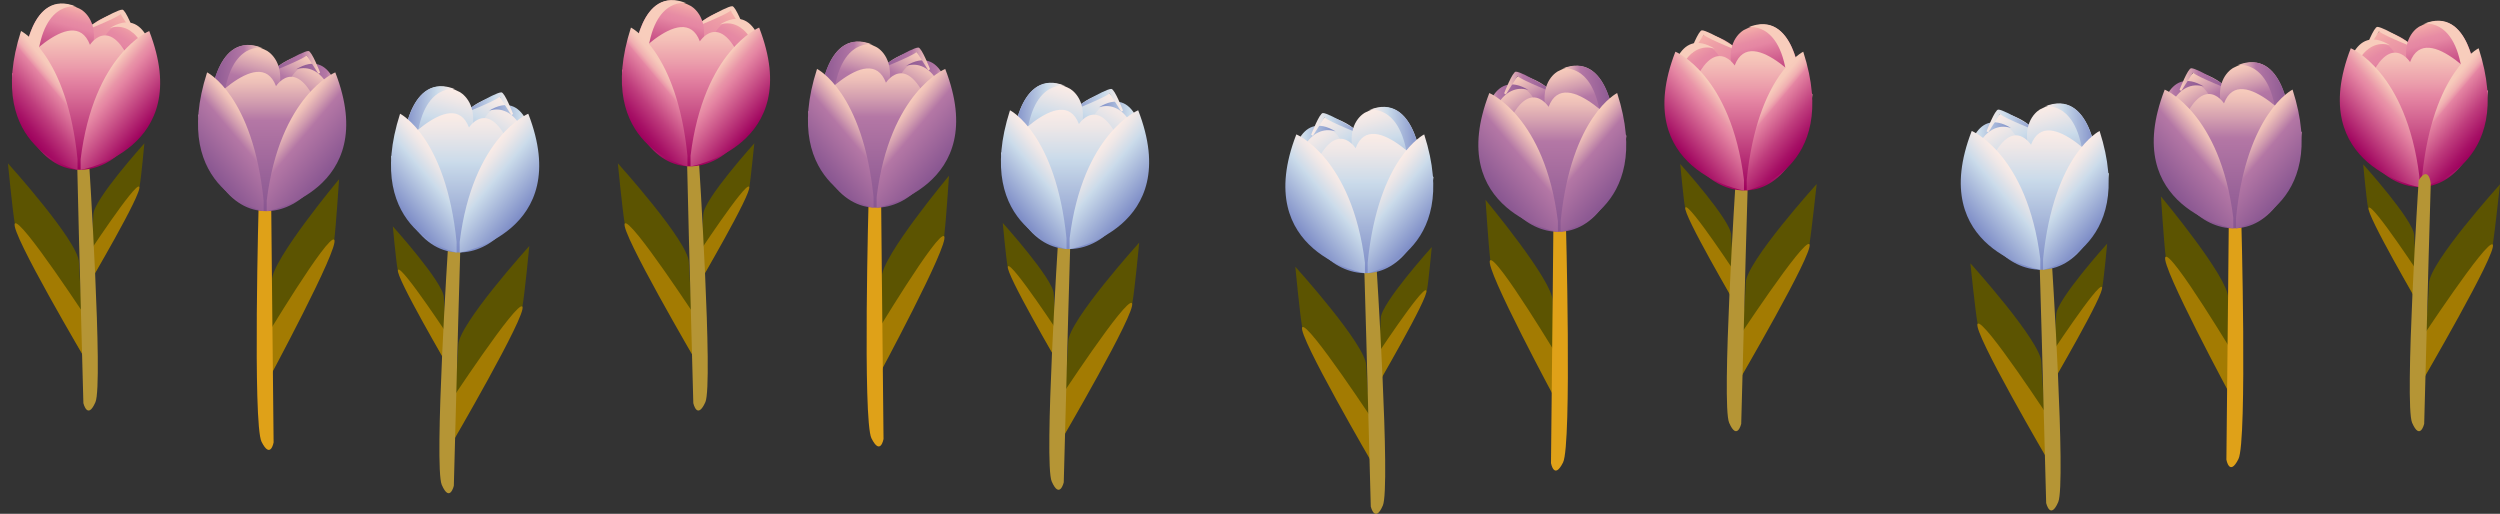 <?xml version="1.0" encoding="utf-8"?>
<!-- Generator: Adobe Illustrator 22.0.1, SVG Export Plug-In . SVG Version: 6.00 Build 0)  -->
<svg version="1.1" id="Layer_1" xmlns="http://www.w3.org/2000/svg" xmlns:xlink="http://www.w3.org/1999/xlink" x="0px" y="0px"
	 viewBox="0 0 725.5 149.1" style="enable-background:new 0 0 725.5 149.1;" xml:space="preserve">
<rect x="0" y="0" width="725.5" height="149.1" fill="#333333" stroke="none"/>
<style type="text/css">
	.st0{fill:#5C5401;}
	.st1{fill:#A37B02;}
	.st2{fill:#B59535;}
	.st3{fill:url(#SVGID_1_);}
	.st4{fill:url(#SVGID_2_);}
	.st5{fill:#F8CDBC;}
	.st6{fill:url(#SVGID_3_);}
	.st7{fill:url(#SVGID_4_);}
	.st8{fill:url(#SVGID_5_);}
	.st9{fill:url(#SVGID_6_);}
	.st10{fill:url(#SVGID_7_);}
	.st11{fill:url(#SVGID_8_);}
	.st12{fill:url(#SVGID_9_);}
	.st13{fill:url(#SVGID_10_);}
	.st14{fill:url(#SVGID_11_);}
	.st15{fill:url(#SVGID_12_);}
	.st16{fill:url(#SVGID_13_);}
	.st17{fill:url(#SVGID_14_);}
	.st18{fill:url(#SVGID_15_);}
	.st19{fill:#DFA118;}
	.st20{fill:url(#SVGID_16_);}
	.st21{fill:url(#SVGID_17_);}
	.st22{fill:url(#SVGID_18_);}
	.st23{fill:url(#SVGID_19_);}
	.st24{fill:url(#SVGID_20_);}
	.st25{fill:url(#SVGID_21_);}
	.st26{fill:url(#SVGID_22_);}
	.st27{fill:url(#SVGID_23_);}
	.st28{fill:url(#SVGID_24_);}
	.st29{fill:url(#SVGID_25_);}
	.st30{fill:url(#SVGID_26_);}
	.st31{fill:url(#SVGID_27_);}
	.st32{fill:url(#SVGID_28_);}
	.st33{fill:url(#SVGID_29_);}
	.st34{fill:url(#SVGID_30_);}
	.st35{fill:url(#SVGID_31_);}
	.st36{fill:url(#SVGID_32_);}
	.st37{fill:url(#SVGID_33_);}
	.st38{fill:url(#SVGID_34_);}
	.st39{fill:url(#SVGID_35_);}
	.st40{fill:url(#SVGID_36_);}
	.st41{fill:url(#SVGID_37_);}
	.st42{fill:url(#SVGID_38_);}
	.st43{fill:url(#SVGID_39_);}
	.st44{fill:url(#SVGID_40_);}
	.st45{fill:url(#SVGID_41_);}
	.st46{fill:url(#SVGID_42_);}
	.st47{fill:url(#SVGID_43_);}
	.st48{fill:url(#SVGID_44_);}
	.st49{fill:url(#SVGID_45_);}
	.st50{fill:url(#SVGID_46_);}
	.st51{fill:url(#SVGID_47_);}
	.st52{fill:url(#SVGID_48_);}
	.st53{fill:url(#SVGID_49_);}
	.st54{fill:url(#SVGID_50_);}
	.st55{fill:url(#SVGID_51_);}
	.st56{fill:url(#SVGID_52_);}
	.st57{fill:url(#SVGID_53_);}
	.st58{fill:url(#SVGID_54_);}
	.st59{fill:url(#SVGID_55_);}
	.st60{fill:url(#SVGID_56_);}
	.st61{fill:url(#SVGID_57_);}
	.st62{fill:url(#SVGID_58_);}
	.st63{fill:url(#SVGID_59_);}
	.st64{fill:url(#SVGID_60_);}
	.st65{fill:url(#SVGID_61_);}
	.st66{fill:url(#SVGID_62_);}
	.st67{fill:url(#SVGID_63_);}
	.st68{fill:url(#SVGID_64_);}
	.st69{fill:url(#SVGID_65_);}
	.st70{fill:url(#SVGID_66_);}
	.st71{fill:url(#SVGID_67_);}
	.st72{fill:url(#SVGID_68_);}
	.st73{fill:url(#SVGID_69_);}
	.st74{fill:url(#SVGID_70_);}
	.st75{fill:url(#SVGID_71_);}
	.st76{fill:url(#SVGID_72_);}
	.st77{fill:url(#SVGID_73_);}
	.st78{fill:url(#SVGID_74_);}
	.st79{fill:url(#SVGID_75_);}
	.st80{fill:url(#SVGID_76_);}
	.st81{fill:url(#SVGID_77_);}
	.st82{fill:url(#SVGID_78_);}
	.st83{fill:url(#SVGID_79_);}
	.st84{fill:url(#SVGID_80_);}
	.st85{fill:url(#SVGID_81_);}
	.st86{fill:url(#SVGID_82_);}
	.st87{fill:url(#SVGID_83_);}
	.st88{fill:url(#SVGID_84_);}
	.st89{fill:url(#SVGID_85_);}
	.st90{fill:url(#SVGID_86_);}
	.st91{fill:url(#SVGID_87_);}
	.st92{fill:url(#SVGID_88_);}
	.st93{fill:url(#SVGID_89_);}
	.st94{fill:url(#SVGID_90_);}
	.st95{fill:url(#SVGID_91_);}
	.st96{fill:url(#SVGID_92_);}
	.st97{fill:url(#SVGID_93_);}
	.st98{fill:url(#SVGID_94_);}
	.st99{fill:url(#SVGID_95_);}
	.st100{fill:url(#SVGID_96_);}
</style>
<title>front tulips</title>
<g id="Layer_2_1_">
	<g id="Tulips">
		<path class="st0" d="M527.2,53.4c0,0-20.5,22.7-20.6,28.7s-2.4,29.2-2.4,29.2s20.3-36.4,20.9-40.3S527.2,53.4,527.2,53.4z"/>
		<path class="st1" d="M503.1,100.1c0,0,20.6-31.4,22-29.2s-20.9,40.3-20.9,40.3L503.1,100.1z"/>
		<path class="st0" d="M487.6,47.6c0,0,14.7,16.3,14.8,20.6s1.7,21,1.7,21s-14.6-26.2-15.1-29S487.6,47.6,487.6,47.6z"/>
		<path class="st1" d="M504.9,81.2c0,0-14.8-22.6-15.8-21s15.1,29,15.1,29L504.9,81.2z"/>
		<path class="st2" d="M503.7,52.3c0,0-4.2,65.1-1.9,70.4s3.5,0.3,3.5,0.3l1.3-48.7l0.6-20.8C507.2,53.4,506.6,47.7,503.7,52.3z"/>
		<path class="st0" d="M2.3,47.4c0,0,20.5,22.7,20.6,28.7s2.4,29.2,2.4,29.2S5,68.9,4.3,64.9S2.3,47.4,2.3,47.4z"/>
		<path class="st1" d="M26.3,94.1c0,0-20.5-31.4-22-29.2c-1.5,2.3,21,40.3,21,40.3L26.3,94.1z"/>
		<path class="st0" d="M41.9,41.6c0,0-14.7,16.3-14.8,20.6s-1.7,21-1.7,21s14.6-26.2,15.1-29S41.9,41.6,41.9,41.6z"/>
		<path class="st1" d="M24.6,75.2c0,0,14.8-22.6,15.8-21c1.1,1.6-15.1,29-15.1,29L24.6,75.2z"/>
		<path class="st2" d="M25.8,46.3c0,0,4.2,65.1,1.9,70.4s-3.5,0.3-3.5,0.3l-1.3-48.7l-0.5-20.8C22.3,47.4,22.8,41.7,25.8,46.3z"/>
		<path class="st0" d="M179.3,47.4c0,0,20.5,22.7,20.6,28.7c0.1,5.9,2.4,29.2,2.4,29.2S182,68.9,181.3,64.9S179.3,47.4,179.3,47.4z"
			/>
		<path class="st1" d="M203.3,94.1c0,0-20.5-31.4-22-29.2c-1.4,2.2,20.9,40.3,20.9,40.3L203.3,94.1z"/>
		<path class="st0" d="M218.9,41.6c0,0-14.7,16.3-14.8,20.6s-1.7,21-1.7,21s14.6-26.2,15.1-29C217.9,51.4,218.9,41.6,218.9,41.6z"/>
		<path class="st1" d="M201.6,75.2c0,0,14.8-22.6,15.8-21s-15.1,29-15.1,29L201.6,75.2z"/>
		<path class="st2" d="M202.8,46.3c0,0,4.2,65.1,1.9,70.4c-2.4,5.3-3.5,0.3-3.5,0.3l-1.3-48.7l-0.5-20.8
			C199.3,47.4,199.8,41.7,202.8,46.3z"/>
		<path class="st0" d="M330.6,70.4c0,0-20.5,22.7-20.6,28.7s-2.4,29.2-2.4,29.2s20.3-36.4,21-40.3S330.6,70.4,330.6,70.4z"/>
		<path class="st1" d="M306.5,117.2c0,0,20.5-31.4,22-29.2s-20.9,40.4-20.9,40.4L306.5,117.2z"/>
		<path class="st0" d="M291,64.7c0,0,14.7,16.3,14.8,20.6s1.7,21,1.7,21s-14.6-26.2-15.1-29S291,64.7,291,64.7z"/>
		<path class="st1" d="M308.3,98.3c0,0-14.8-22.6-15.8-21s15.1,29,15.1,29L308.3,98.3z"/>
		<path class="st2" d="M307.1,69.3c0,0-4.2,65.1-1.9,70.4s3.5,0.3,3.5,0.3l1.3-48.7l0.6-20.8C310.6,70.5,310.1,64.7,307.1,69.3z"/>
		<g id="tulip">
			
				<linearGradient id="SVGID_1_" gradientUnits="userSpaceOnUse" x1="200.425" y1="126.963" x2="212.893" y2="148.55" gradientTransform="matrix(1 0 0 -1 0 152)">
				<stop  offset="1.000000e-02" style="stop-color:#9E005D"/>
				<stop  offset="0.43" style="stop-color:#E586A3"/>
				<stop  offset="0.59" style="stop-color:#E78CA4"/>
				<stop  offset="0.81" style="stop-color:#ED9CA6"/>
				<stop  offset="1" style="stop-color:#F5B1A9"/>
			</linearGradient>
			<path class="st3" d="M201.3,9.3c0,0,1.3-4.4,10.2-6.7c0,0,2.7,1.8,4.4,6.7C215.9,9.3,201.7,50.5,201.3,9.3z"/>
			
				<linearGradient id="SVGID_2_" gradientUnits="userSpaceOnUse" x1="204.78" y1="119.217" x2="218.822" y2="143.528" gradientTransform="matrix(1 0 0 -1 0 152)">
				<stop  offset="3.000000e-02" style="stop-color:#9E005D"/>
				<stop  offset="0.17" style="stop-color:#A0045F"/>
				<stop  offset="0.3" style="stop-color:#A60F65"/>
				<stop  offset="0.42" style="stop-color:#B0216E"/>
				<stop  offset="0.54" style="stop-color:#BD3B7C"/>
				<stop  offset="0.66" style="stop-color:#CF5D8D"/>
				<stop  offset="0.77" style="stop-color:#E585A3"/>
				<stop  offset="0.77" style="stop-color:#E586A3"/>
				<stop  offset="0.84" style="stop-color:#E68AA4"/>
				<stop  offset="0.91" style="stop-color:#EB95A5"/>
				<stop  offset="0.98" style="stop-color:#F2A8A8"/>
				<stop  offset="1" style="stop-color:#F5B1A9"/>
			</linearGradient>
			<path class="st4" d="M204.4,18.6c0,0,2.2-16,11.1-12c8,3.6,6.2,15.5,6.2,15.5l-11.5,13.8L204.4,18.6z"/>
			<path class="st5" d="M208.8,7.2l0.2-0.1c3.6-1.1,6.7,0.7,8.7,3.9c1.6,2.6,4,6.1,4.7,9.4c0,0.1,0.1,0.1,0.1,0
				C222,15.8,219.7,0.3,208.8,7.2z"/>
			<path class="st5" d="M200.4,8.4c0,0,10.2-4,11.6-5.3l3.4,5.3l0.5-0.3c0,0-2.4-6.3-3.4-6.3C210.5,1.8,200.4,8.1,200.4,8.4z"/>
			
				<linearGradient id="SVGID_3_" gradientUnits="userSpaceOnUse" x1="190.393" y1="124.863" x2="197.52" y2="151.434" gradientTransform="matrix(1 0 0 -1 0 152)">
				<stop  offset="0" style="stop-color:#9E005D"/>
				<stop  offset="0.11" style="stop-color:#A20861"/>
				<stop  offset="0.27" style="stop-color:#AE1F6D"/>
				<stop  offset="0.48" style="stop-color:#C24380"/>
				<stop  offset="0.72" style="stop-color:#DC769A"/>
				<stop  offset="0.79" style="stop-color:#E586A3"/>
				<stop  offset="0.85" style="stop-color:#E78CA4"/>
				<stop  offset="0.93" style="stop-color:#EE9DA6"/>
				<stop  offset="1" style="stop-color:#F5B1A9"/>
			</linearGradient>
			<path class="st6" d="M184,15.9c0,0,2.2-21.7,16.4-14.2c0,0,5.3,2.7,3.6,11.1S187.1,38.5,184,15.9z"/>
			<path class="st5" d="M199.1,0.9c0,0-11.1-2.2-11.5,20l-3.6-4.5C184,16.4,185.8-4.4,199.1,0.9z"/>
			
				<linearGradient id="SVGID_4_" gradientUnits="userSpaceOnUse" x1="199.299" y1="103.71" x2="199.299" y2="144.153" gradientTransform="matrix(1 0 0 -1 0 152)">
				<stop  offset="0" style="stop-color:#9E005D"/>
				<stop  offset="0.65" style="stop-color:#E586A3"/>
				<stop  offset="0.74" style="stop-color:#EB9CAB"/>
				<stop  offset="0.91" style="stop-color:#F4BFB7"/>
				<stop  offset="1" style="stop-color:#F8CDBC"/>
			</linearGradient>
			<path class="st7" d="M180.5,20.4c0,0,17.7-21.3,22.6-8.4c0,0,7.1-11.1,14.2,11.5S186.2,66.9,180.5,20.4z"/>
			
				<linearGradient id="SVGID_5_" gradientUnits="userSpaceOnUse" x1="-489.933" y1="115.797" x2="-474.774" y2="128.518" gradientTransform="matrix(-1 0 0 -1 -270.02 152)">
				<stop  offset="0" style="stop-color:#9E005D"/>
				<stop  offset="0.71" style="stop-color:#E586A3"/>
				<stop  offset="0.79" style="stop-color:#E995A8"/>
				<stop  offset="0.94" style="stop-color:#F4BDB6"/>
				<stop  offset="0.99" style="stop-color:#F8CDBC"/>
			</linearGradient>
			<path class="st8" d="M220.3,8c0,0-16.1,6.6-19.9,37.2v3.1C200.4,48.3,233.7,42.5,220.3,8z"/>
			
				<linearGradient id="SVGID_6_" gradientUnits="userSpaceOnUse" x1="182.477" y1="116.41" x2="197.205" y2="128.768" gradientTransform="matrix(1 0 0 -1 0 152)">
				<stop  offset="0" style="stop-color:#9E005D"/>
				<stop  offset="0.13" style="stop-color:#A71166"/>
				<stop  offset="0.39" style="stop-color:#BF3D7D"/>
				<stop  offset="0.74" style="stop-color:#E484A2"/>
				<stop  offset="0.75" style="stop-color:#E586A3"/>
				<stop  offset="0.77" style="stop-color:#E995A8"/>
				<stop  offset="0.82" style="stop-color:#F0AEB1"/>
				<stop  offset="0.88" style="stop-color:#F4BFB7"/>
				<stop  offset="0.93" style="stop-color:#F7CABB"/>
				<stop  offset="1" style="stop-color:#F8CDBC"/>
			</linearGradient>
			<path class="st9" d="M183.1,8c0,0,13.3,6.6,16.4,37.2v3.1C199.5,48.3,172,42.5,183.1,8z"/>
		</g>
		<g id="tulip-2">
			
				<linearGradient id="SVGID_7_" gradientUnits="userSpaceOnUse" x1="310.425" y1="102.963" x2="322.893" y2="124.55" gradientTransform="matrix(1 0 0 -1 0 152)">
				<stop  offset="0" style="stop-color:#7C8BC6"/>
				<stop  offset="0.65" style="stop-color:#CADBEA"/>
				<stop  offset="0.65" style="stop-color:#CBDBEA"/>
				<stop  offset="0.88" style="stop-color:#EEE7E7"/>
				<stop  offset="1" style="stop-color:#FCECE6"/>
			</linearGradient>
			<path class="st10" d="M311.3,33.3c0,0,1.3-4.4,10.2-6.6c0,0,2.7,1.8,4.4,6.6C325.9,33.3,311.7,74.5,311.3,33.3z"/>
			
				<linearGradient id="SVGID_8_" gradientUnits="userSpaceOnUse" x1="314.78" y1="95.217" x2="328.822" y2="119.528" gradientTransform="matrix(1 0 0 -1 0 152)">
				<stop  offset="0" style="stop-color:#7C8BC6"/>
				<stop  offset="0.65" style="stop-color:#CADBEA"/>
				<stop  offset="0.65" style="stop-color:#CBDBEA"/>
				<stop  offset="0.88" style="stop-color:#EEE7E7"/>
				<stop  offset="1" style="stop-color:#FCECE6"/>
			</linearGradient>
			<path class="st11" d="M314.4,42.6c0,0,2.2-16,11.1-12c8,3.6,6.2,15.5,6.2,15.5l-11.5,13.8L314.4,42.6z"/>
			
				<linearGradient id="SVGID_9_" gradientUnits="userSpaceOnUse" x1="318.8" y1="115.011" x2="332.481" y2="115.011" gradientTransform="matrix(1 0 0 -1 0 152)">
				<stop  offset="0" style="stop-color:#7C8BC6"/>
				<stop  offset="0.65" style="stop-color:#CADBEA"/>
				<stop  offset="0.65" style="stop-color:#CBDBEA"/>
				<stop  offset="0.88" style="stop-color:#EEE7E7"/>
				<stop  offset="1" style="stop-color:#FCECE6"/>
			</linearGradient>
			<path class="st12" d="M318.8,31.2l0.2-0.1c3.6-1.1,6.7,0.7,8.7,3.9c1.6,2.6,4,6.1,4.7,9.4c0,0.1,0.1,0.1,0.1,0
				C332,39.8,329.7,24.4,318.8,31.2z"/>
			
				<linearGradient id="SVGID_10_" gradientUnits="userSpaceOnUse" x1="310.41" y1="122.915" x2="325.93" y2="122.915" gradientTransform="matrix(1 0 0 -1 0 152)">
				<stop  offset="0" style="stop-color:#7C8BC6"/>
				<stop  offset="0.65" style="stop-color:#CADBEA"/>
				<stop  offset="0.65" style="stop-color:#CBDBEA"/>
				<stop  offset="0.88" style="stop-color:#EEE7E7"/>
				<stop  offset="1" style="stop-color:#FCECE6"/>
			</linearGradient>
			<path class="st13" d="M310.4,32.4c0,0,10.2-4,11.6-5.3l3.4,5.3l0.5-0.3c0,0-2.4-6.3-3.4-6.3C320.5,25.8,310.4,32.1,310.4,32.4z"
				/>
			
				<linearGradient id="SVGID_11_" gradientUnits="userSpaceOnUse" x1="300.393" y1="100.863" x2="307.521" y2="127.434" gradientTransform="matrix(1 0 0 -1 0 152)">
				<stop  offset="0" style="stop-color:#7C8BC6"/>
				<stop  offset="0.65" style="stop-color:#CADBEA"/>
				<stop  offset="0.65" style="stop-color:#CBDBEA"/>
				<stop  offset="0.88" style="stop-color:#EEE7E7"/>
				<stop  offset="1" style="stop-color:#FCECE6"/>
			</linearGradient>
			<path class="st14" d="M294,39.9c0,0,2.2-21.7,16.4-14.2c0,0,5.3,2.7,3.5,11.1S297.1,62.5,294,39.9z"/>
			
				<linearGradient id="SVGID_12_" gradientUnits="userSpaceOnUse" x1="294" y1="117.565" x2="309.08" y2="117.565" gradientTransform="matrix(1 0 0 -1 0 152)">
				<stop  offset="0" style="stop-color:#7C8BC6"/>
				<stop  offset="0.65" style="stop-color:#CADBEA"/>
				<stop  offset="0.65" style="stop-color:#CBDBEA"/>
				<stop  offset="0.88" style="stop-color:#EEE7E7"/>
				<stop  offset="1" style="stop-color:#FCECE6"/>
			</linearGradient>
			<path class="st15" d="M309.1,24.9c0,0-11.1-2.2-11.5,20l-3.6-4.5C294,40.4,295.8,19.5,309.1,24.9z"/>
			
				<linearGradient id="SVGID_13_" gradientUnits="userSpaceOnUse" x1="309.299" y1="79.71" x2="309.299" y2="120.153" gradientTransform="matrix(1 0 0 -1 0 152)">
				<stop  offset="0" style="stop-color:#7C8BC6"/>
				<stop  offset="0.65" style="stop-color:#CADBEA"/>
				<stop  offset="0.65" style="stop-color:#CBDBEA"/>
				<stop  offset="0.88" style="stop-color:#EEE7E7"/>
				<stop  offset="1" style="stop-color:#FCECE6"/>
			</linearGradient>
			<path class="st16" d="M290.5,44.4c0,0,17.7-21.3,22.6-8.4c0,0,7.1-11.1,14.2,11.5S296.2,90.9,290.5,44.4z"/>
			
				<linearGradient id="SVGID_14_" gradientUnits="userSpaceOnUse" x1="-599.933" y1="91.797" x2="-584.774" y2="104.518" gradientTransform="matrix(-1 0 0 -1 -270.02 152)">
				<stop  offset="0" style="stop-color:#7C8BC6"/>
				<stop  offset="0.65" style="stop-color:#CADBEA"/>
				<stop  offset="0.65" style="stop-color:#CBDBEA"/>
				<stop  offset="0.88" style="stop-color:#EEE7E7"/>
				<stop  offset="1" style="stop-color:#FCECE6"/>
			</linearGradient>
			<path class="st17" d="M330.3,32c0,0-16.1,6.7-19.9,37.2v3.1C310.4,72.3,343.7,66.5,330.3,32z"/>
			
				<linearGradient id="SVGID_15_" gradientUnits="userSpaceOnUse" x1="292.477" y1="92.41" x2="307.205" y2="104.768" gradientTransform="matrix(1 0 0 -1 0 152)">
				<stop  offset="0" style="stop-color:#7C8BC6"/>
				<stop  offset="0.65" style="stop-color:#CADBEA"/>
				<stop  offset="0.65" style="stop-color:#CBDBEA"/>
				<stop  offset="0.88" style="stop-color:#EEE7E7"/>
				<stop  offset="1" style="stop-color:#FCECE6"/>
			</linearGradient>
			<path class="st18" d="M293.1,32c0,0,13.3,6.7,16.4,37.2v3.1C309.5,72.3,282,66.5,293.1,32z"/>
		</g>
		<path class="st0" d="M275.4,51c0,0-19.6,23.5-19.5,29.4c0.1,5.9-1.3,29.3-1.3,29.3s18.9-37.1,19.4-41.1S275.4,51,275.4,51z"/>
		<path class="st1" d="M253.1,98.6c0,0,19.3-32.2,20.9-30s-19.4,41.1-19.4,41.1L253.1,98.6z"/>
		<path class="st19" d="M252.1,56.8c0,0-1.8,65.2,0.8,70.4c2.6,5.2,3.5,0.2,3.5,0.2l-0.5-48.7l-0.2-20.8
			C255.7,57.7,254.9,52,252.1,56.8z"/>
		<g id="tulip-3">
			
				<linearGradient id="SVGID_16_" gradientUnits="userSpaceOnUse" x1="254.425" y1="114.963" x2="266.893" y2="136.55" gradientTransform="matrix(1 0 0 -1 0 152)">
				<stop  offset="0" style="stop-color:#885691"/>
				<stop  offset="0.65" style="stop-color:#B477A5"/>
				<stop  offset="0.78" style="stop-color:#D19CAF"/>
				<stop  offset="0.92" style="stop-color:#EDBFB8"/>
				<stop  offset="1" style="stop-color:#F8CDBC"/>
			</linearGradient>
			<path class="st20" d="M255.3,21.3c0,0,1.3-4.4,10.2-6.6c0,0,2.7,1.8,4.4,6.6C269.9,21.3,255.7,62.5,255.3,21.3z"/>
			
				<linearGradient id="SVGID_17_" gradientUnits="userSpaceOnUse" x1="258.78" y1="107.217" x2="272.822" y2="131.528" gradientTransform="matrix(1 0 0 -1 0 152)">
				<stop  offset="0" style="stop-color:#885691"/>
				<stop  offset="0.65" style="stop-color:#B477A5"/>
				<stop  offset="0.78" style="stop-color:#D19CAF"/>
				<stop  offset="0.92" style="stop-color:#EDBFB8"/>
				<stop  offset="1" style="stop-color:#F8CDBC"/>
			</linearGradient>
			<path class="st21" d="M258.4,30.6c0,0,2.2-16,11.1-12c8,3.6,6.2,15.5,6.2,15.5l-11.5,13.8L258.4,30.6z"/>
			
				<linearGradient id="SVGID_18_" gradientUnits="userSpaceOnUse" x1="262.8" y1="127.011" x2="276.481" y2="127.011" gradientTransform="matrix(1 0 0 -1 0 152)">
				<stop  offset="0" style="stop-color:#885691"/>
				<stop  offset="0.65" style="stop-color:#B477A5"/>
				<stop  offset="0.78" style="stop-color:#D19CAF"/>
				<stop  offset="0.92" style="stop-color:#EDBFB8"/>
				<stop  offset="1" style="stop-color:#F8CDBC"/>
			</linearGradient>
			<path class="st22" d="M262.8,19.2l0.2-0.1c3.6-1.1,6.7,0.7,8.7,3.9c1.6,2.6,4,6.1,4.7,9.4c0,0.1,0.1,0.1,0.1,0
				C276,27.8,273.7,12.4,262.8,19.2z"/>
			
				<linearGradient id="SVGID_19_" gradientUnits="userSpaceOnUse" x1="254.41" y1="134.915" x2="269.93" y2="134.915" gradientTransform="matrix(1 0 0 -1 0 152)">
				<stop  offset="0" style="stop-color:#885691"/>
				<stop  offset="0.65" style="stop-color:#B477A5"/>
				<stop  offset="0.78" style="stop-color:#D19CAF"/>
				<stop  offset="0.92" style="stop-color:#EDBFB8"/>
				<stop  offset="1" style="stop-color:#F8CDBC"/>
			</linearGradient>
			<path class="st23" d="M254.4,20.4c0,0,10.2-4,11.6-5.3l3.4,5.3l0.5-0.3c0,0-2.4-6.3-3.4-6.3C264.5,13.8,254.4,20.1,254.4,20.4z"
				/>
			
				<linearGradient id="SVGID_20_" gradientUnits="userSpaceOnUse" x1="244.393" y1="112.863" x2="251.52" y2="139.434" gradientTransform="matrix(1 0 0 -1 0 152)">
				<stop  offset="0" style="stop-color:#885691"/>
				<stop  offset="0.65" style="stop-color:#B477A5"/>
				<stop  offset="0.78" style="stop-color:#D19CAF"/>
				<stop  offset="0.92" style="stop-color:#EDBFB8"/>
				<stop  offset="1" style="stop-color:#F8CDBC"/>
			</linearGradient>
			<path class="st24" d="M238,27.9c0,0,2.2-21.7,16.4-14.2c0,0,5.3,2.7,3.5,11.1S241.1,50.5,238,27.9z"/>
			
				<linearGradient id="SVGID_21_" gradientUnits="userSpaceOnUse" x1="238" y1="129.565" x2="253.08" y2="129.565" gradientTransform="matrix(1 0 0 -1 0 152)">
				<stop  offset="0" style="stop-color:#885691"/>
				<stop  offset="0.65" style="stop-color:#B477A5"/>
				<stop  offset="0.78" style="stop-color:#D19CAF"/>
				<stop  offset="0.92" style="stop-color:#EDBFB8"/>
				<stop  offset="1" style="stop-color:#F8CDBC"/>
			</linearGradient>
			<path class="st25" d="M253.1,12.9c0,0-11.1-2.2-11.5,20l-3.6-4.5C238,28.4,239.8,7.6,253.1,12.9z"/>
			
				<linearGradient id="SVGID_22_" gradientUnits="userSpaceOnUse" x1="253.299" y1="91.71" x2="253.299" y2="132.153" gradientTransform="matrix(1 0 0 -1 0 152)">
				<stop  offset="0" style="stop-color:#885691"/>
				<stop  offset="0.65" style="stop-color:#B477A5"/>
				<stop  offset="0.78" style="stop-color:#D19CAF"/>
				<stop  offset="0.92" style="stop-color:#EDBFB8"/>
				<stop  offset="1" style="stop-color:#F8CDBC"/>
			</linearGradient>
			<path class="st26" d="M234.5,32.4c0,0,17.7-21.3,22.6-8.4c0,0,7.1-11.1,14.2,11.5S240.2,78.9,234.5,32.4z"/>
			
				<linearGradient id="SVGID_23_" gradientUnits="userSpaceOnUse" x1="-543.933" y1="103.797" x2="-528.774" y2="116.518" gradientTransform="matrix(-1 0 0 -1 -270.02 152)">
				<stop  offset="0" style="stop-color:#885691"/>
				<stop  offset="0.65" style="stop-color:#B477A5"/>
				<stop  offset="0.78" style="stop-color:#D19CAF"/>
				<stop  offset="0.92" style="stop-color:#EDBFB8"/>
				<stop  offset="1" style="stop-color:#F8CDBC"/>
			</linearGradient>
			<path class="st27" d="M274.3,20c0,0-16.1,6.6-19.9,37.2v3.1C254.4,60.3,287.7,54.5,274.3,20z"/>
			
				<linearGradient id="SVGID_24_" gradientUnits="userSpaceOnUse" x1="236.477" y1="104.41" x2="251.205" y2="116.768" gradientTransform="matrix(1 0 0 -1 0 152)">
				<stop  offset="0" style="stop-color:#885691"/>
				<stop  offset="0.65" style="stop-color:#B477A5"/>
				<stop  offset="0.78" style="stop-color:#D19CAF"/>
				<stop  offset="0.92" style="stop-color:#EDBFB8"/>
				<stop  offset="1" style="stop-color:#F8CDBC"/>
			</linearGradient>
			<path class="st28" d="M237.1,20c0,0,13.3,6.6,16.4,37.2v3.1C253.5,60.3,226,54.5,237.1,20z"/>
		</g>
		<path class="st0" d="M375.9,77.4c0,0,20.5,22.7,20.6,28.7s2.4,29.2,2.4,29.2S378.6,98.9,377.9,95S375.9,77.4,375.9,77.4z"/>
		<path class="st1" d="M399.9,124.2c0,0-20.6-31.4-22-29.2s20.9,40.4,20.9,40.4L399.9,124.2z"/>
		<path class="st0" d="M415.5,71.7c0,0-14.7,16.3-14.8,20.6s-1.7,21-1.7,21s14.6-26.2,15.1-29S415.5,71.7,415.5,71.7z"/>
		<path class="st1" d="M398.1,105.3c0,0,14.8-22.6,15.8-21s-15.1,29-15.1,29L398.1,105.3z"/>
		<path class="st2" d="M399.4,76.3c0,0,4.2,65.1,1.9,70.4s-3.5,0.3-3.5,0.3l-1.3-48.7l-0.6-20.8C395.8,77.5,396.4,71.7,399.4,76.3z"
			/>
		<g id="tulip-4">
			
				<linearGradient id="SVGID_25_" gradientUnits="userSpaceOnUse" x1="1260.419" y1="119.965" x2="1272.881" y2="141.539" gradientTransform="matrix(-1 0 0 -1 1766.46 152)">
				<stop  offset="1.000000e-02" style="stop-color:#9E005D"/>
				<stop  offset="0.43" style="stop-color:#E586A3"/>
				<stop  offset="0.59" style="stop-color:#E78CA4"/>
				<stop  offset="0.81" style="stop-color:#ED9CA6"/>
				<stop  offset="1" style="stop-color:#F5B1A9"/>
			</linearGradient>
			<path class="st29" d="M505.2,16.3c0,0-1.3-4.4-10.2-6.7c0,0-2.7,1.8-4.4,6.7C490.5,16.3,504.7,57.5,505.2,16.3z"/>
			
				<linearGradient id="SVGID_26_" gradientUnits="userSpaceOnUse" x1="1264.779" y1="112.218" x2="1278.821" y2="136.529" gradientTransform="matrix(-1 0 0 -1 1766.46 152)">
				<stop  offset="3.000000e-02" style="stop-color:#9E005D"/>
				<stop  offset="0.17" style="stop-color:#A0045F"/>
				<stop  offset="0.3" style="stop-color:#A60F65"/>
				<stop  offset="0.42" style="stop-color:#B0216E"/>
				<stop  offset="0.54" style="stop-color:#BD3B7C"/>
				<stop  offset="0.66" style="stop-color:#CF5D8D"/>
				<stop  offset="0.77" style="stop-color:#E585A3"/>
				<stop  offset="0.77" style="stop-color:#E586A3"/>
				<stop  offset="0.84" style="stop-color:#E68AA4"/>
				<stop  offset="0.91" style="stop-color:#EB95A5"/>
				<stop  offset="0.98" style="stop-color:#F2A8A8"/>
				<stop  offset="1" style="stop-color:#F5B1A9"/>
			</linearGradient>
			<path class="st30" d="M502.1,25.6c0,0-2.2-16-11.1-12c-8,3.6-6.2,15.5-6.2,15.5l11.5,13.8L502.1,25.6z"/>
			<path class="st5" d="M497.7,14.2l-0.2-0.1c-3.6-1.1-6.7,0.7-8.7,3.9c-1.6,2.6-4,6.1-4.7,9.4c0,0,0,0-0.1,0c0,0,0,0,0,0
				C484.4,22.8,486.7,7.3,497.7,14.2z"/>
			<path class="st5" d="M506,15.4c0,0-10.2-4-11.6-5.3l-3.4,5.3l-0.5-0.3c0,0,2.4-6.3,3.4-6.3C495.9,8.8,506,15.1,506,15.4z"/>
			
				<linearGradient id="SVGID_27_" gradientUnits="userSpaceOnUse" x1="1250.396" y1="117.862" x2="1257.524" y2="144.435" gradientTransform="matrix(-1 0 0 -1 1766.46 152)">
				<stop  offset="0" style="stop-color:#9E005D"/>
				<stop  offset="0.11" style="stop-color:#A20861"/>
				<stop  offset="0.27" style="stop-color:#AE1F6D"/>
				<stop  offset="0.48" style="stop-color:#C24380"/>
				<stop  offset="0.72" style="stop-color:#DC769A"/>
				<stop  offset="0.79" style="stop-color:#E586A3"/>
				<stop  offset="0.85" style="stop-color:#E78CA4"/>
				<stop  offset="0.93" style="stop-color:#EE9DA6"/>
				<stop  offset="1" style="stop-color:#F5B1A9"/>
			</linearGradient>
			<path class="st31" d="M522.5,22.9c0,0-2.2-21.7-16.4-14.2c0,0-5.3,2.7-3.5,11.1S519.3,45.5,522.5,22.9z"/>
			<path class="st5" d="M507.4,7.9c0,0,11.1-2.2,11.5,20l3.5-4.4C522.5,23.4,520.7,2.5,507.4,7.9z"/>
			
				<linearGradient id="SVGID_28_" gradientUnits="userSpaceOnUse" x1="1259.293" y1="96.71" x2="1259.293" y2="137.153" gradientTransform="matrix(-1 0 0 -1 1766.46 152)">
				<stop  offset="0" style="stop-color:#9E005D"/>
				<stop  offset="0.65" style="stop-color:#E586A3"/>
				<stop  offset="0.74" style="stop-color:#EB9CAB"/>
				<stop  offset="0.91" style="stop-color:#F4BFB7"/>
				<stop  offset="1" style="stop-color:#F8CDBC"/>
			</linearGradient>
			<path class="st32" d="M526,27.4c0,0-17.7-21.3-22.6-8.4c0,0-7.1-11.1-14.2,11.5S520.2,73.9,526,27.4z"/>
			
				<linearGradient id="SVGID_29_" gradientUnits="userSpaceOnUse" x1="-1549.933" y1="108.797" x2="-1534.774" y2="121.518" gradientTransform="matrix(1 0 0 -1 2036.48 152)">
				<stop  offset="0" style="stop-color:#9E005D"/>
				<stop  offset="0.71" style="stop-color:#E586A3"/>
				<stop  offset="0.79" style="stop-color:#E995A8"/>
				<stop  offset="0.94" style="stop-color:#F4BDB6"/>
				<stop  offset="0.99" style="stop-color:#F8CDBC"/>
			</linearGradient>
			<path class="st33" d="M486.2,15c0,0,16.1,6.6,19.9,37.2v3.1C506,55.3,472.8,49.5,486.2,15z"/>
			
				<linearGradient id="SVGID_30_" gradientUnits="userSpaceOnUse" x1="1242.468" y1="109.422" x2="1257.192" y2="121.777" gradientTransform="matrix(-1 0 0 -1 1766.46 152)">
				<stop  offset="0" style="stop-color:#9E005D"/>
				<stop  offset="0.13" style="stop-color:#A71166"/>
				<stop  offset="0.39" style="stop-color:#BF3D7D"/>
				<stop  offset="0.74" style="stop-color:#E484A2"/>
				<stop  offset="0.75" style="stop-color:#E586A3"/>
				<stop  offset="0.77" style="stop-color:#E995A8"/>
				<stop  offset="0.82" style="stop-color:#F0AEB1"/>
				<stop  offset="0.88" style="stop-color:#F4BFB7"/>
				<stop  offset="0.93" style="stop-color:#F7CABB"/>
				<stop  offset="1" style="stop-color:#F8CDBC"/>
			</linearGradient>
			<path class="st34" d="M523.3,15c0,0-13.3,6.6-16.4,37.2v3.1C506.9,55.3,534.4,49.5,523.3,15z"/>
		</g>
		<g id="tulip-5">
			
				<linearGradient id="SVGID_31_" gradientUnits="userSpaceOnUse" x1="1370.422" y1="95.964" x2="1382.89" y2="117.551" gradientTransform="matrix(-1 0 0 -1 1766.46 152)">
				<stop  offset="0" style="stop-color:#7C8BC6"/>
				<stop  offset="0.65" style="stop-color:#CADBEA"/>
				<stop  offset="0.65" style="stop-color:#CBDBEA"/>
				<stop  offset="0.88" style="stop-color:#EEE7E7"/>
				<stop  offset="1" style="stop-color:#FCECE6"/>
			</linearGradient>
			<path class="st35" d="M395.2,40.3c0,0-1.3-4.4-10.2-6.7c0,0-2.7,1.8-4.4,6.7C380.5,40.3,394.7,81.5,395.2,40.3z"/>
			
				<linearGradient id="SVGID_32_" gradientUnits="userSpaceOnUse" x1="1374.779" y1="88.218" x2="1388.821" y2="112.529" gradientTransform="matrix(-1 0 0 -1 1766.46 152)">
				<stop  offset="0" style="stop-color:#7C8BC6"/>
				<stop  offset="0.65" style="stop-color:#CADBEA"/>
				<stop  offset="0.65" style="stop-color:#CBDBEA"/>
				<stop  offset="0.88" style="stop-color:#EEE7E7"/>
				<stop  offset="1" style="stop-color:#FCECE6"/>
			</linearGradient>
			<path class="st36" d="M392.1,49.6c0,0-2.2-16-11.1-12c-8,3.6-6.2,15.5-6.2,15.5l11.5,13.8L392.1,49.6z"/>
			
				<linearGradient id="SVGID_33_" gradientUnits="userSpaceOnUse" x1="1378.79" y1="108.017" x2="1392.48" y2="108.017" gradientTransform="matrix(-1 0 0 -1 1766.46 152)">
				<stop  offset="0" style="stop-color:#7C8BC6"/>
				<stop  offset="0.65" style="stop-color:#CADBEA"/>
				<stop  offset="0.65" style="stop-color:#CBDBEA"/>
				<stop  offset="0.88" style="stop-color:#EEE7E7"/>
				<stop  offset="1" style="stop-color:#FCECE6"/>
			</linearGradient>
			<path class="st37" d="M387.7,38.2l-0.2-0.1c-3.6-1.1-6.7,0.7-8.7,3.9c-1.6,2.6-4,6.1-4.7,9.4c0,0,0,0-0.1,0c0,0,0,0,0,0
				C374.4,46.8,376.7,31.4,387.7,38.2z"/>
			
				<linearGradient id="SVGID_34_" gradientUnits="userSpaceOnUse" x1="1370.41" y1="115.915" x2="1385.94" y2="115.915" gradientTransform="matrix(-1 0 0 -1 1766.46 152)">
				<stop  offset="0" style="stop-color:#7C8BC6"/>
				<stop  offset="0.65" style="stop-color:#CADBEA"/>
				<stop  offset="0.65" style="stop-color:#CBDBEA"/>
				<stop  offset="0.88" style="stop-color:#EEE7E7"/>
				<stop  offset="1" style="stop-color:#FCECE6"/>
			</linearGradient>
			<path class="st38" d="M396,39.4c0,0-10.2-4-11.6-5.3l-3.4,5.3l-0.5-0.3c0,0,2.4-6.3,3.4-6.3C385.9,32.8,396,39.1,396,39.4z"/>
			
				<linearGradient id="SVGID_35_" gradientUnits="userSpaceOnUse" x1="1360.396" y1="93.862" x2="1367.524" y2="120.435" gradientTransform="matrix(-1 0 0 -1 1766.46 152)">
				<stop  offset="0" style="stop-color:#7C8BC6"/>
				<stop  offset="0.65" style="stop-color:#CADBEA"/>
				<stop  offset="0.65" style="stop-color:#CBDBEA"/>
				<stop  offset="0.88" style="stop-color:#EEE7E7"/>
				<stop  offset="1" style="stop-color:#FCECE6"/>
			</linearGradient>
			<path class="st39" d="M412.5,46.9c0,0-2.2-21.7-16.4-14.2c0,0-5.3,2.7-3.5,11.1S409.4,69.6,412.5,46.9z"/>
			
				<linearGradient id="SVGID_36_" gradientUnits="userSpaceOnUse" x1="1354.01" y1="110.564" x2="1369.08" y2="110.564" gradientTransform="matrix(-1 0 0 -1 1766.46 152)">
				<stop  offset="0" style="stop-color:#7C8BC6"/>
				<stop  offset="0.65" style="stop-color:#CADBEA"/>
				<stop  offset="0.65" style="stop-color:#CBDBEA"/>
				<stop  offset="0.88" style="stop-color:#EEE7E7"/>
				<stop  offset="1" style="stop-color:#FCECE6"/>
			</linearGradient>
			<path class="st40" d="M397.4,31.9c0,0,11.1-2.2,11.5,20l3.5-4.4C412.5,47.4,410.7,26.5,397.4,31.9z"/>
			
				<linearGradient id="SVGID_37_" gradientUnits="userSpaceOnUse" x1="1369.293" y1="72.71" x2="1369.293" y2="113.153" gradientTransform="matrix(-1 0 0 -1 1766.46 152)">
				<stop  offset="0" style="stop-color:#7C8BC6"/>
				<stop  offset="0.65" style="stop-color:#CADBEA"/>
				<stop  offset="0.65" style="stop-color:#CBDBEA"/>
				<stop  offset="0.88" style="stop-color:#EEE7E7"/>
				<stop  offset="1" style="stop-color:#FCECE6"/>
			</linearGradient>
			<path class="st41" d="M416,51.4c0,0-17.7-21.3-22.6-8.4c0,0-7.1-11.1-14.2,11.5S410.2,97.9,416,51.4z"/>
			
				<linearGradient id="SVGID_38_" gradientUnits="userSpaceOnUse" x1="-1659.933" y1="84.797" x2="-1644.774" y2="97.518" gradientTransform="matrix(1 0 0 -1 2036.48 152)">
				<stop  offset="0" style="stop-color:#7C8BC6"/>
				<stop  offset="0.65" style="stop-color:#CADBEA"/>
				<stop  offset="0.65" style="stop-color:#CBDBEA"/>
				<stop  offset="0.88" style="stop-color:#EEE7E7"/>
				<stop  offset="1" style="stop-color:#FCECE6"/>
			</linearGradient>
			<path class="st42" d="M376.2,39c0,0,16.1,6.7,19.9,37.2v3.1C396,79.3,362.8,73.5,376.2,39z"/>
			
				<linearGradient id="SVGID_39_" gradientUnits="userSpaceOnUse" x1="1352.468" y1="85.422" x2="1367.192" y2="97.777" gradientTransform="matrix(-1 0 0 -1 1766.46 152)">
				<stop  offset="0" style="stop-color:#7C8BC6"/>
				<stop  offset="0.65" style="stop-color:#CADBEA"/>
				<stop  offset="0.65" style="stop-color:#CBDBEA"/>
				<stop  offset="0.88" style="stop-color:#EEE7E7"/>
				<stop  offset="1" style="stop-color:#FCECE6"/>
			</linearGradient>
			<path class="st43" d="M413.3,39c0,0-13.3,6.6-16.4,37.2v3.1C396.9,79.3,424.4,73.5,413.3,39z"/>
		</g>
		<path class="st0" d="M431.1,58c0,0,19.6,23.5,19.5,29.4s1.3,29.3,1.3,29.3S433,79.5,432.5,75.6S431.1,58,431.1,58z"/>
		<path class="st1" d="M453.3,105.6c0,0-19.3-32.2-20.9-30s19.4,41.1,19.4,41.1L453.3,105.6z"/>
		<path class="st19" d="M454.4,63.8c0,0,1.8,65.2-0.8,70.4s-3.5,0.2-3.5,0.2l0.5-48.7l0.2-20.8C450.8,64.7,451.6,59,454.4,63.8z"/>
		<g id="tulip-6">
			
				<linearGradient id="SVGID_40_" gradientUnits="userSpaceOnUse" x1="1314.422" y1="107.964" x2="1326.89" y2="129.551" gradientTransform="matrix(-1 0 0 -1 1766.46 152)">
				<stop  offset="0" style="stop-color:#885691"/>
				<stop  offset="0.65" style="stop-color:#B477A5"/>
				<stop  offset="0.78" style="stop-color:#D19CAF"/>
				<stop  offset="0.92" style="stop-color:#EDBFB8"/>
				<stop  offset="1" style="stop-color:#F8CDBC"/>
			</linearGradient>
			<path class="st44" d="M451.2,28.3c0,0-1.3-4.4-10.2-6.6c0,0-2.7,1.8-4.4,6.6C436.5,28.3,450.7,69.5,451.2,28.3z"/>
			
				<linearGradient id="SVGID_41_" gradientUnits="userSpaceOnUse" x1="1318.779" y1="100.218" x2="1332.821" y2="124.529" gradientTransform="matrix(-1 0 0 -1 1766.46 152)">
				<stop  offset="0" style="stop-color:#885691"/>
				<stop  offset="0.65" style="stop-color:#B477A5"/>
				<stop  offset="0.78" style="stop-color:#D19CAF"/>
				<stop  offset="0.92" style="stop-color:#EDBFB8"/>
				<stop  offset="1" style="stop-color:#F8CDBC"/>
			</linearGradient>
			<path class="st45" d="M448.1,37.6c0,0-2.2-16-11.1-12c-8,3.6-6.2,15.5-6.2,15.5l11.5,13.8L448.1,37.6z"/>
			
				<linearGradient id="SVGID_42_" gradientUnits="userSpaceOnUse" x1="1322.79" y1="120.017" x2="1336.48" y2="120.017" gradientTransform="matrix(-1 0 0 -1 1766.46 152)">
				<stop  offset="0" style="stop-color:#885691"/>
				<stop  offset="0.65" style="stop-color:#B477A5"/>
				<stop  offset="0.78" style="stop-color:#D19CAF"/>
				<stop  offset="0.92" style="stop-color:#EDBFB8"/>
				<stop  offset="1" style="stop-color:#F8CDBC"/>
			</linearGradient>
			<path class="st46" d="M443.7,26.2l-0.2-0.1c-3.6-1.1-6.7,0.7-8.7,3.9c-1.6,2.6-4,6.1-4.7,9.4c0,0,0,0-0.1,0c0,0,0,0,0,0
				C430.4,34.8,432.7,19.4,443.7,26.2z"/>
			
				<linearGradient id="SVGID_43_" gradientUnits="userSpaceOnUse" x1="1314.41" y1="127.915" x2="1329.94" y2="127.915" gradientTransform="matrix(-1 0 0 -1 1766.46 152)">
				<stop  offset="0" style="stop-color:#885691"/>
				<stop  offset="0.65" style="stop-color:#B477A5"/>
				<stop  offset="0.78" style="stop-color:#D19CAF"/>
				<stop  offset="0.92" style="stop-color:#EDBFB8"/>
				<stop  offset="1" style="stop-color:#F8CDBC"/>
			</linearGradient>
			<path class="st47" d="M452,27.4c0,0-10.2-4-11.6-5.3l-3.4,5.3l-0.5-0.3c0,0,2.4-6.3,3.4-6.3C441.9,20.8,452,27.1,452,27.4z"/>
			
				<linearGradient id="SVGID_44_" gradientUnits="userSpaceOnUse" x1="1304.396" y1="105.862" x2="1311.524" y2="132.435" gradientTransform="matrix(-1 0 0 -1 1766.46 152)">
				<stop  offset="0" style="stop-color:#885691"/>
				<stop  offset="0.65" style="stop-color:#B477A5"/>
				<stop  offset="0.78" style="stop-color:#D19CAF"/>
				<stop  offset="0.92" style="stop-color:#EDBFB8"/>
				<stop  offset="1" style="stop-color:#F8CDBC"/>
			</linearGradient>
			<path class="st48" d="M468.5,34.9c0,0-2.2-21.7-16.4-14.2c0,0-5.3,2.7-3.5,11.1S465.4,57.5,468.5,34.9z"/>
			
				<linearGradient id="SVGID_45_" gradientUnits="userSpaceOnUse" x1="1298.01" y1="122.564" x2="1313.08" y2="122.564" gradientTransform="matrix(-1 0 0 -1 1766.46 152)">
				<stop  offset="0" style="stop-color:#885691"/>
				<stop  offset="0.65" style="stop-color:#B477A5"/>
				<stop  offset="0.78" style="stop-color:#D19CAF"/>
				<stop  offset="0.92" style="stop-color:#EDBFB8"/>
				<stop  offset="1" style="stop-color:#F8CDBC"/>
			</linearGradient>
			<path class="st49" d="M453.4,19.9c0,0,11.1-2.2,11.5,20l3.5-4.4C468.5,35.4,466.7,14.6,453.4,19.9z"/>
			
				<linearGradient id="SVGID_46_" gradientUnits="userSpaceOnUse" x1="1313.293" y1="84.71" x2="1313.293" y2="125.153" gradientTransform="matrix(-1 0 0 -1 1766.46 152)">
				<stop  offset="0" style="stop-color:#885691"/>
				<stop  offset="0.65" style="stop-color:#B477A5"/>
				<stop  offset="0.78" style="stop-color:#D19CAF"/>
				<stop  offset="0.92" style="stop-color:#EDBFB8"/>
				<stop  offset="1" style="stop-color:#F8CDBC"/>
			</linearGradient>
			<path class="st50" d="M472,39.4c0,0-17.7-21.3-22.6-8.4c0,0-7.1-11.1-14.2,11.5S466.2,85.9,472,39.4z"/>
			
				<linearGradient id="SVGID_47_" gradientUnits="userSpaceOnUse" x1="-1603.933" y1="96.797" x2="-1588.774" y2="109.518" gradientTransform="matrix(1 0 0 -1 2036.48 152)">
				<stop  offset="0" style="stop-color:#885691"/>
				<stop  offset="0.65" style="stop-color:#B477A5"/>
				<stop  offset="0.78" style="stop-color:#D19CAF"/>
				<stop  offset="0.92" style="stop-color:#EDBFB8"/>
				<stop  offset="1" style="stop-color:#F8CDBC"/>
			</linearGradient>
			<path class="st51" d="M432.2,27c0,0,16.1,6.7,19.9,37.2v3.1C452,67.3,418.8,61.5,432.2,27z"/>
			
				<linearGradient id="SVGID_48_" gradientUnits="userSpaceOnUse" x1="1296.468" y1="97.422" x2="1311.192" y2="109.777" gradientTransform="matrix(-1 0 0 -1 1766.46 152)">
				<stop  offset="0" style="stop-color:#885691"/>
				<stop  offset="0.65" style="stop-color:#B477A5"/>
				<stop  offset="0.78" style="stop-color:#D19CAF"/>
				<stop  offset="0.92" style="stop-color:#EDBFB8"/>
				<stop  offset="1" style="stop-color:#F8CDBC"/>
			</linearGradient>
			<path class="st52" d="M469.3,27c0,0-13.3,6.6-16.4,37.2v3.1C452.9,67.3,480.4,61.5,469.3,27z"/>
		</g>
		<path class="st0" d="M571.8,76.4c0,0,20.5,22.7,20.6,28.7s2.4,29.2,2.4,29.2S574.6,97.9,573.9,94S571.8,76.4,571.8,76.4z"/>
		<path class="st1" d="M595.9,123.2c0,0-20.5-31.4-22-29.2s20.9,40.4,20.9,40.4L595.9,123.2z"/>
		<path class="st0" d="M611.5,70.7c0,0-14.7,16.3-14.8,20.6s-1.7,21-1.7,21s14.6-26.2,15.1-29S611.5,70.7,611.5,70.7z"/>
		<path class="st1" d="M594.2,104.3c0,0,14.8-22.6,15.8-21s-15.1,29-15.1,29L594.2,104.3z"/>
		<path class="st2" d="M595.4,75.3c0,0,4.2,65.1,1.9,70.4s-3.5,0.3-3.5,0.3l-1.3-48.7l-0.6-20.8C591.8,76.5,592.4,70.7,595.4,75.3z"
			/>
		<g id="tulip-7">
			
				<linearGradient id="SVGID_49_" gradientUnits="userSpaceOnUse" x1="1064.419" y1="120.965" x2="1076.881" y2="142.539" gradientTransform="matrix(-1 0 0 -1 1766.46 152)">
				<stop  offset="1.000000e-02" style="stop-color:#9E005D"/>
				<stop  offset="0.43" style="stop-color:#E586A3"/>
				<stop  offset="0.59" style="stop-color:#E78CA4"/>
				<stop  offset="0.81" style="stop-color:#ED9CA6"/>
				<stop  offset="1" style="stop-color:#F5B1A9"/>
			</linearGradient>
			<path class="st53" d="M701.2,15.3c0,0-1.3-4.4-10.2-6.6c0,0-2.7,1.8-4.4,6.7C686.5,15.3,700.7,56.5,701.2,15.3z"/>
			
				<linearGradient id="SVGID_50_" gradientUnits="userSpaceOnUse" x1="1068.779" y1="113.218" x2="1082.821" y2="137.529" gradientTransform="matrix(-1 0 0 -1 1766.46 152)">
				<stop  offset="3.000000e-02" style="stop-color:#9E005D"/>
				<stop  offset="0.17" style="stop-color:#A0045F"/>
				<stop  offset="0.3" style="stop-color:#A60F65"/>
				<stop  offset="0.42" style="stop-color:#B0216E"/>
				<stop  offset="0.54" style="stop-color:#BD3B7C"/>
				<stop  offset="0.66" style="stop-color:#CF5D8D"/>
				<stop  offset="0.77" style="stop-color:#E585A3"/>
				<stop  offset="0.77" style="stop-color:#E586A3"/>
				<stop  offset="0.84" style="stop-color:#E68AA4"/>
				<stop  offset="0.91" style="stop-color:#EB95A5"/>
				<stop  offset="0.98" style="stop-color:#F2A8A8"/>
				<stop  offset="1" style="stop-color:#F5B1A9"/>
			</linearGradient>
			<path class="st54" d="M698.1,24.6c0,0-2.2-16-11.1-12c-8,3.6-6.2,15.5-6.2,15.5l11.5,13.8L698.1,24.6z"/>
			<path class="st5" d="M693.7,13.2l-0.2-0.1c-3.6-1.1-6.7,0.7-8.7,3.9c-1.6,2.6-4,6.1-4.7,9.4c0,0,0,0-0.1,0c0,0,0,0,0,0
				C680.4,21.8,682.7,6.3,693.7,13.2z"/>
			<path class="st5" d="M702,14.4c0,0-10.2-4-11.6-5.3l-3.4,5.3l-0.5-0.3c0,0,2.4-6.3,3.4-6.3C691.9,7.8,702,14.1,702,14.4z"/>
			
				<linearGradient id="SVGID_51_" gradientUnits="userSpaceOnUse" x1="1054.396" y1="118.862" x2="1061.524" y2="145.435" gradientTransform="matrix(-1 0 0 -1 1766.46 152)">
				<stop  offset="0" style="stop-color:#9E005D"/>
				<stop  offset="0.11" style="stop-color:#A20861"/>
				<stop  offset="0.27" style="stop-color:#AE1F6D"/>
				<stop  offset="0.48" style="stop-color:#C24380"/>
				<stop  offset="0.72" style="stop-color:#DC769A"/>
				<stop  offset="0.79" style="stop-color:#E586A3"/>
				<stop  offset="0.85" style="stop-color:#E78CA4"/>
				<stop  offset="0.93" style="stop-color:#EE9DA6"/>
				<stop  offset="1" style="stop-color:#F5B1A9"/>
			</linearGradient>
			<path class="st55" d="M718.5,21.9c0,0-2.2-21.7-16.4-14.2c0,0-5.3,2.7-3.5,11.1S715.3,44.5,718.5,21.9z"/>
			<path class="st5" d="M703.4,6.9c0,0,11.1-2.2,11.5,20l3.5-4.4C718.5,22.4,716.7,1.5,703.4,6.9z"/>
			
				<linearGradient id="SVGID_52_" gradientUnits="userSpaceOnUse" x1="1063.293" y1="97.71" x2="1063.293" y2="138.153" gradientTransform="matrix(-1 0 0 -1 1766.46 152)">
				<stop  offset="0" style="stop-color:#9E005D"/>
				<stop  offset="0.65" style="stop-color:#E586A3"/>
				<stop  offset="0.74" style="stop-color:#EB9CAB"/>
				<stop  offset="0.91" style="stop-color:#F4BFB7"/>
				<stop  offset="1" style="stop-color:#F8CDBC"/>
			</linearGradient>
			<path class="st56" d="M722,26.4c0,0-17.7-21.3-22.6-8.4c0,0-7.1-11.1-14.2,11.5S716.2,72.9,722,26.4z"/>
			
				<linearGradient id="SVGID_53_" gradientUnits="userSpaceOnUse" x1="-1353.933" y1="109.797" x2="-1338.774" y2="122.518" gradientTransform="matrix(1 0 0 -1 2036.48 152)">
				<stop  offset="0" style="stop-color:#9E005D"/>
				<stop  offset="0.71" style="stop-color:#E586A3"/>
				<stop  offset="0.79" style="stop-color:#E995A8"/>
				<stop  offset="0.94" style="stop-color:#F4BDB6"/>
				<stop  offset="0.99" style="stop-color:#F8CDBC"/>
			</linearGradient>
			<path class="st57" d="M682.2,14c0,0,16.1,6.6,19.9,37.2v3.1C702,54.3,668.8,48.5,682.2,14z"/>
			
				<linearGradient id="SVGID_54_" gradientUnits="userSpaceOnUse" x1="1046.468" y1="110.422" x2="1061.192" y2="122.777" gradientTransform="matrix(-1 0 0 -1 1766.46 152)">
				<stop  offset="0" style="stop-color:#9E005D"/>
				<stop  offset="0.13" style="stop-color:#A71166"/>
				<stop  offset="0.39" style="stop-color:#BF3D7D"/>
				<stop  offset="0.74" style="stop-color:#E484A2"/>
				<stop  offset="0.75" style="stop-color:#E586A3"/>
				<stop  offset="0.77" style="stop-color:#E995A8"/>
				<stop  offset="0.82" style="stop-color:#F0AEB1"/>
				<stop  offset="0.88" style="stop-color:#F4BFB7"/>
				<stop  offset="0.93" style="stop-color:#F7CABB"/>
				<stop  offset="1" style="stop-color:#F8CDBC"/>
			</linearGradient>
			<path class="st58" d="M719.3,14c0,0-13.3,6.6-16.4,37.2v3.1C702.9,54.3,730.4,48.5,719.3,14z"/>
		</g>
		<path class="st0" d="M725.5,53.5c0,0-20.5,22.7-20.6,28.7s-2.4,29.2-2.4,29.2s20.3-36.4,20.9-40.3S725.5,53.5,725.5,53.5z"/>
		<path class="st1" d="M701.4,100.2c0,0,20.6-31.4,22-29.2s-20.9,40.3-20.9,40.3L701.4,100.2z"/>
		<path class="st0" d="M685.8,47.7c0,0,14.7,16.3,14.8,20.6s1.7,21,1.7,21s-14.6-26.2-15.1-29S685.8,47.7,685.8,47.7z"/>
		<path class="st1" d="M703.2,81.3c0,0-14.8-22.6-15.8-21s15.1,29,15.1,29L703.2,81.3z"/>
		<path class="st2" d="M701.9,52.3c0,0-4.2,65.1-1.9,70.4s3.5,0.3,3.5,0.3l1.3-48.7l0.6-20.8C705.5,53.5,704.9,47.7,701.9,52.3z"/>
		<g id="tulip-8">
			
				<linearGradient id="SVGID_55_" gradientUnits="userSpaceOnUse" x1="1174.422" y1="96.964" x2="1186.89" y2="118.551" gradientTransform="matrix(-1 0 0 -1 1766.46 152)">
				<stop  offset="0" style="stop-color:#7C8BC6"/>
				<stop  offset="0.65" style="stop-color:#CADBEA"/>
				<stop  offset="0.65" style="stop-color:#CBDBEA"/>
				<stop  offset="0.88" style="stop-color:#EEE7E7"/>
				<stop  offset="1" style="stop-color:#FCECE6"/>
			</linearGradient>
			<path class="st59" d="M591.2,39.3c0,0-1.3-4.4-10.2-6.7c0,0-2.7,1.8-4.4,6.7C576.5,39.3,590.7,80.5,591.2,39.3z"/>
			
				<linearGradient id="SVGID_56_" gradientUnits="userSpaceOnUse" x1="1178.779" y1="89.218" x2="1192.821" y2="113.529" gradientTransform="matrix(-1 0 0 -1 1766.46 152)">
				<stop  offset="0" style="stop-color:#7C8BC6"/>
				<stop  offset="0.65" style="stop-color:#CADBEA"/>
				<stop  offset="0.65" style="stop-color:#CBDBEA"/>
				<stop  offset="0.88" style="stop-color:#EEE7E7"/>
				<stop  offset="1" style="stop-color:#FCECE6"/>
			</linearGradient>
			<path class="st60" d="M588.1,48.6c0,0-2.2-16-11.1-12c-8,3.6-6.2,15.5-6.2,15.5l11.5,13.8L588.1,48.6z"/>
			
				<linearGradient id="SVGID_57_" gradientUnits="userSpaceOnUse" x1="1182.79" y1="109.017" x2="1196.48" y2="109.017" gradientTransform="matrix(-1 0 0 -1 1766.46 152)">
				<stop  offset="0" style="stop-color:#7C8BC6"/>
				<stop  offset="0.65" style="stop-color:#CADBEA"/>
				<stop  offset="0.65" style="stop-color:#CBDBEA"/>
				<stop  offset="0.88" style="stop-color:#EEE7E7"/>
				<stop  offset="1" style="stop-color:#FCECE6"/>
			</linearGradient>
			<path class="st61" d="M583.7,37.2l-0.2-0.1c-3.6-1.1-6.7,0.7-8.7,3.9c-1.6,2.6-4,6.1-4.7,9.4c0,0,0,0-0.1,0c0,0,0,0,0,0
				C570.4,45.8,572.7,30.4,583.7,37.2z"/>
			
				<linearGradient id="SVGID_58_" gradientUnits="userSpaceOnUse" x1="1174.41" y1="116.915" x2="1189.94" y2="116.915" gradientTransform="matrix(-1 0 0 -1 1766.46 152)">
				<stop  offset="0" style="stop-color:#7C8BC6"/>
				<stop  offset="0.65" style="stop-color:#CADBEA"/>
				<stop  offset="0.65" style="stop-color:#CBDBEA"/>
				<stop  offset="0.88" style="stop-color:#EEE7E7"/>
				<stop  offset="1" style="stop-color:#FCECE6"/>
			</linearGradient>
			<path class="st62" d="M592,38.4c0,0-10.2-4-11.6-5.3l-3.4,5.3l-0.5-0.3c0,0,2.4-6.3,3.4-6.3C581.9,31.8,592,38.1,592,38.4z"/>
			
				<linearGradient id="SVGID_59_" gradientUnits="userSpaceOnUse" x1="1164.396" y1="94.862" x2="1171.524" y2="121.435" gradientTransform="matrix(-1 0 0 -1 1766.46 152)">
				<stop  offset="0" style="stop-color:#7C8BC6"/>
				<stop  offset="0.65" style="stop-color:#CADBEA"/>
				<stop  offset="0.65" style="stop-color:#CBDBEA"/>
				<stop  offset="0.88" style="stop-color:#EEE7E7"/>
				<stop  offset="1" style="stop-color:#FCECE6"/>
			</linearGradient>
			<path class="st63" d="M608.5,45.9c0,0-2.2-21.7-16.4-14.2c0,0-5.3,2.7-3.5,11.1S605.3,68.6,608.5,45.9z"/>
			
				<linearGradient id="SVGID_60_" gradientUnits="userSpaceOnUse" x1="1158.01" y1="111.564" x2="1173.08" y2="111.564" gradientTransform="matrix(-1 0 0 -1 1766.46 152)">
				<stop  offset="0" style="stop-color:#7C8BC6"/>
				<stop  offset="0.65" style="stop-color:#CADBEA"/>
				<stop  offset="0.65" style="stop-color:#CBDBEA"/>
				<stop  offset="0.88" style="stop-color:#EEE7E7"/>
				<stop  offset="1" style="stop-color:#FCECE6"/>
			</linearGradient>
			<path class="st64" d="M593.4,30.9c0,0,11.1-2.2,11.5,20l3.5-4.4C608.5,46.4,606.7,25.5,593.4,30.9z"/>
			
				<linearGradient id="SVGID_61_" gradientUnits="userSpaceOnUse" x1="1173.293" y1="73.71" x2="1173.293" y2="114.153" gradientTransform="matrix(-1 0 0 -1 1766.46 152)">
				<stop  offset="0" style="stop-color:#7C8BC6"/>
				<stop  offset="0.65" style="stop-color:#CADBEA"/>
				<stop  offset="0.65" style="stop-color:#CBDBEA"/>
				<stop  offset="0.88" style="stop-color:#EEE7E7"/>
				<stop  offset="1" style="stop-color:#FCECE6"/>
			</linearGradient>
			<path class="st65" d="M612,50.4c0,0-17.7-21.3-22.6-8.4c0,0-7.1-11.1-14.2,11.5S606.2,96.9,612,50.4z"/>
			
				<linearGradient id="SVGID_62_" gradientUnits="userSpaceOnUse" x1="-1463.933" y1="85.797" x2="-1448.774" y2="98.518" gradientTransform="matrix(1 0 0 -1 2036.48 152)">
				<stop  offset="0" style="stop-color:#7C8BC6"/>
				<stop  offset="0.65" style="stop-color:#CADBEA"/>
				<stop  offset="0.65" style="stop-color:#CBDBEA"/>
				<stop  offset="0.88" style="stop-color:#EEE7E7"/>
				<stop  offset="1" style="stop-color:#FCECE6"/>
			</linearGradient>
			<path class="st66" d="M572.2,38c0,0,16.1,6.7,19.9,37.2v3.1C592,78.3,558.8,72.5,572.2,38z"/>
			
				<linearGradient id="SVGID_63_" gradientUnits="userSpaceOnUse" x1="1156.468" y1="86.422" x2="1171.192" y2="98.777" gradientTransform="matrix(-1 0 0 -1 1766.46 152)">
				<stop  offset="0" style="stop-color:#7C8BC6"/>
				<stop  offset="0.65" style="stop-color:#CADBEA"/>
				<stop  offset="0.65" style="stop-color:#CBDBEA"/>
				<stop  offset="0.88" style="stop-color:#EEE7E7"/>
				<stop  offset="1" style="stop-color:#FCECE6"/>
			</linearGradient>
			<path class="st67" d="M609.3,38c0,0-13.3,6.6-16.4,37.2v3.1C592.9,78.3,620.4,72.5,609.3,38z"/>
		</g>
		<path class="st0" d="M627.1,57c0,0,19.6,23.5,19.5,29.4s1.3,29.3,1.3,29.3S629,78.5,628.5,74.6S627.1,57,627.1,57z"/>
		<path class="st1" d="M649.3,104.6c0,0-19.3-32.2-20.9-30s19.4,41.1,19.4,41.1L649.3,104.6z"/>
		<path class="st19" d="M650.4,62.8c0,0,1.8,65.2-0.8,70.4c-2.6,5.2-3.5,0.2-3.5,0.2l0.5-48.7l0.2-20.8
			C646.8,63.7,647.6,58,650.4,62.8z"/>
		<g id="tulip-9">
			
				<linearGradient id="SVGID_64_" gradientUnits="userSpaceOnUse" x1="1118.422" y1="108.964" x2="1130.89" y2="130.551" gradientTransform="matrix(-1 0 0 -1 1766.46 152)">
				<stop  offset="0" style="stop-color:#885691"/>
				<stop  offset="0.65" style="stop-color:#B477A5"/>
				<stop  offset="0.78" style="stop-color:#D19CAF"/>
				<stop  offset="0.92" style="stop-color:#EDBFB8"/>
				<stop  offset="1" style="stop-color:#F8CDBC"/>
			</linearGradient>
			<path class="st68" d="M647.2,27.3c0,0-1.3-4.4-10.2-6.6c0,0-2.7,1.8-4.4,6.6C632.5,27.3,646.7,68.5,647.2,27.3z"/>
			
				<linearGradient id="SVGID_65_" gradientUnits="userSpaceOnUse" x1="1122.779" y1="101.218" x2="1136.821" y2="125.529" gradientTransform="matrix(-1 0 0 -1 1766.46 152)">
				<stop  offset="0" style="stop-color:#885691"/>
				<stop  offset="0.65" style="stop-color:#B477A5"/>
				<stop  offset="0.78" style="stop-color:#D19CAF"/>
				<stop  offset="0.92" style="stop-color:#EDBFB8"/>
				<stop  offset="1" style="stop-color:#F8CDBC"/>
			</linearGradient>
			<path class="st69" d="M644.1,36.6c0,0-2.2-16-11.1-12c-8,3.6-6.2,15.5-6.2,15.5l11.5,13.8L644.1,36.6z"/>
			
				<linearGradient id="SVGID_66_" gradientUnits="userSpaceOnUse" x1="1126.79" y1="121.017" x2="1140.48" y2="121.017" gradientTransform="matrix(-1 0 0 -1 1766.46 152)">
				<stop  offset="0" style="stop-color:#885691"/>
				<stop  offset="0.65" style="stop-color:#B477A5"/>
				<stop  offset="0.78" style="stop-color:#D19CAF"/>
				<stop  offset="0.92" style="stop-color:#EDBFB8"/>
				<stop  offset="1" style="stop-color:#F8CDBC"/>
			</linearGradient>
			<path class="st70" d="M639.7,25.2l-0.2-0.1c-3.6-1.1-6.7,0.7-8.7,3.9c-1.6,2.6-4,6.1-4.7,9.4c0,0,0,0-0.1,0c0,0,0,0,0,0
				C626.4,33.8,628.7,18.4,639.7,25.2z"/>
			
				<linearGradient id="SVGID_67_" gradientUnits="userSpaceOnUse" x1="1118.41" y1="128.915" x2="1133.94" y2="128.915" gradientTransform="matrix(-1 0 0 -1 1766.46 152)">
				<stop  offset="0" style="stop-color:#885691"/>
				<stop  offset="0.65" style="stop-color:#B477A5"/>
				<stop  offset="0.78" style="stop-color:#D19CAF"/>
				<stop  offset="0.92" style="stop-color:#EDBFB8"/>
				<stop  offset="1" style="stop-color:#F8CDBC"/>
			</linearGradient>
			<path class="st71" d="M648,26.4c0,0-10.2-4-11.6-5.3l-3.4,5.3l-0.5-0.3c0,0,2.4-6.3,3.4-6.3C637.9,19.8,648,26.1,648,26.4z"/>
			
				<linearGradient id="SVGID_68_" gradientUnits="userSpaceOnUse" x1="1108.396" y1="106.862" x2="1115.524" y2="133.435" gradientTransform="matrix(-1 0 0 -1 1766.46 152)">
				<stop  offset="0" style="stop-color:#885691"/>
				<stop  offset="0.65" style="stop-color:#B477A5"/>
				<stop  offset="0.78" style="stop-color:#D19CAF"/>
				<stop  offset="0.92" style="stop-color:#EDBFB8"/>
				<stop  offset="1" style="stop-color:#F8CDBC"/>
			</linearGradient>
			<path class="st72" d="M664.5,33.9c0,0-2.2-21.7-16.4-14.2c0,0-5.3,2.7-3.5,11.1S661.3,56.5,664.5,33.9z"/>
			
				<linearGradient id="SVGID_69_" gradientUnits="userSpaceOnUse" x1="1102.01" y1="123.564" x2="1117.08" y2="123.564" gradientTransform="matrix(-1 0 0 -1 1766.46 152)">
				<stop  offset="0" style="stop-color:#885691"/>
				<stop  offset="0.65" style="stop-color:#B477A5"/>
				<stop  offset="0.78" style="stop-color:#D19CAF"/>
				<stop  offset="0.92" style="stop-color:#EDBFB8"/>
				<stop  offset="1" style="stop-color:#F8CDBC"/>
			</linearGradient>
			<path class="st73" d="M649.4,18.9c0,0,11.1-2.2,11.5,20l3.5-4.4C664.5,34.4,662.7,13.6,649.4,18.9z"/>
			
				<linearGradient id="SVGID_70_" gradientUnits="userSpaceOnUse" x1="1117.293" y1="85.71" x2="1117.293" y2="126.153" gradientTransform="matrix(-1 0 0 -1 1766.46 152)">
				<stop  offset="0" style="stop-color:#885691"/>
				<stop  offset="0.65" style="stop-color:#B477A5"/>
				<stop  offset="0.78" style="stop-color:#D19CAF"/>
				<stop  offset="0.92" style="stop-color:#EDBFB8"/>
				<stop  offset="1" style="stop-color:#F8CDBC"/>
			</linearGradient>
			<path class="st74" d="M668,38.4c0,0-17.7-21.3-22.6-8.4c0,0-7.1-11.1-14.2,11.5S662.2,84.9,668,38.4z"/>
			
				<linearGradient id="SVGID_71_" gradientUnits="userSpaceOnUse" x1="-1407.933" y1="97.797" x2="-1392.774" y2="110.518" gradientTransform="matrix(1 0 0 -1 2036.48 152)">
				<stop  offset="0" style="stop-color:#885691"/>
				<stop  offset="0.65" style="stop-color:#B477A5"/>
				<stop  offset="0.78" style="stop-color:#D19CAF"/>
				<stop  offset="0.92" style="stop-color:#EDBFB8"/>
				<stop  offset="1" style="stop-color:#F8CDBC"/>
			</linearGradient>
			<path class="st75" d="M628.2,26c0,0,16.1,6.7,19.9,37.2v3.1C648,66.3,614.8,60.5,628.2,26z"/>
			
				<linearGradient id="SVGID_72_" gradientUnits="userSpaceOnUse" x1="1100.468" y1="98.422" x2="1115.192" y2="110.777" gradientTransform="matrix(-1 0 0 -1 1766.46 152)">
				<stop  offset="0" style="stop-color:#885691"/>
				<stop  offset="0.65" style="stop-color:#B477A5"/>
				<stop  offset="0.78" style="stop-color:#D19CAF"/>
				<stop  offset="0.92" style="stop-color:#EDBFB8"/>
				<stop  offset="1" style="stop-color:#F8CDBC"/>
			</linearGradient>
			<path class="st76" d="M665.3,26c0,0-13.3,6.6-16.4,37.2v3.1C648.9,66.3,676.4,60.5,665.3,26z"/>
		</g>
		<path class="st0" d="M153.6,71.4c0,0-20.5,22.7-20.6,28.7s-2.4,29.2-2.4,29.2s20.3-36.4,21-40.3S153.6,71.4,153.6,71.4z"/>
		<path class="st1" d="M129.6,118.2c0,0,20.6-31.4,22-29.2s-20.9,40.4-20.9,40.4L129.6,118.2z"/>
		<path class="st0" d="M114,65.7c0,0,14.7,16.3,14.8,20.6s1.7,21,1.7,21s-14.6-26.2-15.1-29S114,65.7,114,65.7z"/>
		<path class="st1" d="M131.3,99.3c0,0-14.8-22.6-15.8-21s15.1,29,15.1,29L131.3,99.3z"/>
		<path class="st2" d="M130.1,70.3c0,0-4.2,65.1-1.9,70.4s3.5,0.3,3.5,0.3l1.3-48.7l0.6-20.8C133.7,71.5,133.1,65.7,130.1,70.3z"/>
		<g id="tulip-10">
			
				<linearGradient id="SVGID_73_" gradientUnits="userSpaceOnUse" x1="1217.425" y1="125.963" x2="1229.893" y2="147.55" gradientTransform="matrix(1 0 0 -1 -1194 152)">
				<stop  offset="1.000000e-02" style="stop-color:#9E005D"/>
				<stop  offset="0.43" style="stop-color:#E586A3"/>
				<stop  offset="0.59" style="stop-color:#E78CA4"/>
				<stop  offset="0.81" style="stop-color:#ED9CA6"/>
				<stop  offset="1" style="stop-color:#F5B1A9"/>
			</linearGradient>
			<path class="st77" d="M24.3,10.3c0,0,1.3-4.4,10.2-6.7c0,0,2.7,1.8,4.4,6.7C38.9,10.3,24.7,51.5,24.3,10.3z"/>
			
				<linearGradient id="SVGID_74_" gradientUnits="userSpaceOnUse" x1="1221.781" y1="118.217" x2="1235.822" y2="142.528" gradientTransform="matrix(1 0 0 -1 -1194 152)">
				<stop  offset="3.000000e-02" style="stop-color:#9E005D"/>
				<stop  offset="0.17" style="stop-color:#A0045F"/>
				<stop  offset="0.3" style="stop-color:#A60F65"/>
				<stop  offset="0.42" style="stop-color:#B0216E"/>
				<stop  offset="0.54" style="stop-color:#BD3B7C"/>
				<stop  offset="0.66" style="stop-color:#CF5D8D"/>
				<stop  offset="0.77" style="stop-color:#E585A3"/>
				<stop  offset="0.77" style="stop-color:#E586A3"/>
				<stop  offset="0.84" style="stop-color:#E68AA4"/>
				<stop  offset="0.91" style="stop-color:#EB95A5"/>
				<stop  offset="0.98" style="stop-color:#F2A8A8"/>
				<stop  offset="1" style="stop-color:#F5B1A9"/>
			</linearGradient>
			<path class="st78" d="M27.4,19.6c0,0,2.2-16,11.1-12c8,3.6,6.2,15.5,6.2,15.5L33.2,36.9L27.4,19.6z"/>
			<path class="st5" d="M31.8,8.2L32,8.1c3.6-1.1,6.7,0.7,8.7,3.9c1.6,2.6,4,6.1,4.7,9.4c0,0.1,0.1,0.1,0.1,0
				C45,16.8,42.7,1.4,31.8,8.2z"/>
			<path class="st5" d="M23.4,9.4c0,0,10.2-4,11.6-5.3l3.4,5.3l0.5-0.3c0,0-2.4-6.3-3.4-6.3C33.5,2.8,23.4,9.1,23.4,9.4z"/>
			
				<linearGradient id="SVGID_75_" gradientUnits="userSpaceOnUse" x1="1207.399" y1="123.862" x2="1214.527" y2="150.435" gradientTransform="matrix(1 0 0 -1 -1194 152)">
				<stop  offset="0" style="stop-color:#9E005D"/>
				<stop  offset="0.11" style="stop-color:#A20861"/>
				<stop  offset="0.27" style="stop-color:#AE1F6D"/>
				<stop  offset="0.48" style="stop-color:#C24380"/>
				<stop  offset="0.72" style="stop-color:#DC769A"/>
				<stop  offset="0.79" style="stop-color:#E586A3"/>
				<stop  offset="0.85" style="stop-color:#E78CA4"/>
				<stop  offset="0.93" style="stop-color:#EE9DA6"/>
				<stop  offset="1" style="stop-color:#F5B1A9"/>
			</linearGradient>
			<path class="st79" d="M7,16.9c0,0,2.2-21.7,16.4-14.2c0,0,5.3,2.7,3.5,11.1S10.1,39.5,7,16.9z"/>
			<path class="st5" d="M22.1,1.9c0,0-11.1-2.2-11.5,19.9L7,17.4C7,17.4,8.8-3.5,22.1,1.9z"/>
			
				<linearGradient id="SVGID_76_" gradientUnits="userSpaceOnUse" x1="1216.299" y1="102.71" x2="1216.299" y2="143.153" gradientTransform="matrix(1 0 0 -1 -1194 152)">
				<stop  offset="0" style="stop-color:#9E005D"/>
				<stop  offset="0.65" style="stop-color:#E586A3"/>
				<stop  offset="0.74" style="stop-color:#EB9CAB"/>
				<stop  offset="0.91" style="stop-color:#F4BFB7"/>
				<stop  offset="1" style="stop-color:#F8CDBC"/>
			</linearGradient>
			<path class="st80" d="M3.5,21.4c0,0,17.7-21.3,22.6-8.4c0,0,7.1-11.1,14.2,11.5S9.2,67.9,3.5,21.4z"/>
			
				<linearGradient id="SVGID_77_" gradientUnits="userSpaceOnUse" x1="-1506.935" y1="114.815" x2="-1491.774" y2="127.538" gradientTransform="matrix(-1 0 0 -1 -1464.02 152)">
				<stop  offset="0" style="stop-color:#9E005D"/>
				<stop  offset="0.71" style="stop-color:#E586A3"/>
				<stop  offset="0.79" style="stop-color:#E995A8"/>
				<stop  offset="0.94" style="stop-color:#F4BDB6"/>
				<stop  offset="0.99" style="stop-color:#F8CDBC"/>
			</linearGradient>
			<path class="st81" d="M43.3,9c0,0-16.1,6.6-19.9,37.2v3.1C23.4,49.3,56.7,43.5,43.3,9z"/>
			
				<linearGradient id="SVGID_78_" gradientUnits="userSpaceOnUse" x1="1199.477" y1="115.41" x2="1214.205" y2="127.768" gradientTransform="matrix(1 0 0 -1 -1194 152)">
				<stop  offset="0" style="stop-color:#9E005D"/>
				<stop  offset="0.13" style="stop-color:#A71166"/>
				<stop  offset="0.39" style="stop-color:#BF3D7D"/>
				<stop  offset="0.74" style="stop-color:#E484A2"/>
				<stop  offset="0.75" style="stop-color:#E586A3"/>
				<stop  offset="0.77" style="stop-color:#E995A8"/>
				<stop  offset="0.82" style="stop-color:#F0AEB1"/>
				<stop  offset="0.88" style="stop-color:#F4BFB7"/>
				<stop  offset="0.93" style="stop-color:#F7CABB"/>
				<stop  offset="1" style="stop-color:#F8CDBC"/>
			</linearGradient>
			<path class="st82" d="M6.1,9c0,0,13.3,6.6,16.4,37.2v3.1C22.5,49.3-5,43.5,6.1,9z"/>
		</g>
		<g id="tulip-11">
			
				<linearGradient id="SVGID_79_" gradientUnits="userSpaceOnUse" x1="1327.425" y1="101.963" x2="1339.893" y2="123.55" gradientTransform="matrix(1 0 0 -1 -1194 152)">
				<stop  offset="0" style="stop-color:#7C8BC6"/>
				<stop  offset="0.65" style="stop-color:#CADBEA"/>
				<stop  offset="0.65" style="stop-color:#CBDBEA"/>
				<stop  offset="0.88" style="stop-color:#EEE7E7"/>
				<stop  offset="1" style="stop-color:#FCECE6"/>
			</linearGradient>
			<path class="st83" d="M134.3,34.3c0,0,1.3-4.4,10.2-6.6c0,0,2.7,1.8,4.4,6.6C148.9,34.3,134.7,75.5,134.3,34.3z"/>
			
				<linearGradient id="SVGID_80_" gradientUnits="userSpaceOnUse" x1="1331.781" y1="94.217" x2="1345.822" y2="118.528" gradientTransform="matrix(1 0 0 -1 -1194 152)">
				<stop  offset="0" style="stop-color:#7C8BC6"/>
				<stop  offset="0.65" style="stop-color:#CADBEA"/>
				<stop  offset="0.65" style="stop-color:#CBDBEA"/>
				<stop  offset="0.88" style="stop-color:#EEE7E7"/>
				<stop  offset="1" style="stop-color:#FCECE6"/>
			</linearGradient>
			<path class="st84" d="M137.4,43.6c0,0,2.2-16,11.1-12c8,3.6,6.2,15.5,6.2,15.5l-11.5,13.8L137.4,43.6z"/>
			
				<linearGradient id="SVGID_81_" gradientUnits="userSpaceOnUse" x1="1335.8" y1="114.011" x2="1349.481" y2="114.011" gradientTransform="matrix(1 0 0 -1 -1194 152)">
				<stop  offset="0" style="stop-color:#7C8BC6"/>
				<stop  offset="0.65" style="stop-color:#CADBEA"/>
				<stop  offset="0.65" style="stop-color:#CBDBEA"/>
				<stop  offset="0.88" style="stop-color:#EEE7E7"/>
				<stop  offset="1" style="stop-color:#FCECE6"/>
			</linearGradient>
			<path class="st85" d="M141.8,32.2l0.2-0.1c3.6-1.1,6.7,0.7,8.7,3.9c1.6,2.6,4,6.1,4.7,9.4c0,0.1,0.1,0.1,0.1,0
				C155,40.8,152.7,25.4,141.8,32.2z"/>
			
				<linearGradient id="SVGID_82_" gradientUnits="userSpaceOnUse" x1="1327.41" y1="121.915" x2="1342.93" y2="121.915" gradientTransform="matrix(1 0 0 -1 -1194 152)">
				<stop  offset="0" style="stop-color:#7C8BC6"/>
				<stop  offset="0.65" style="stop-color:#CADBEA"/>
				<stop  offset="0.65" style="stop-color:#CBDBEA"/>
				<stop  offset="0.88" style="stop-color:#EEE7E7"/>
				<stop  offset="1" style="stop-color:#FCECE6"/>
			</linearGradient>
			<path class="st86" d="M133.4,33.4c0,0,10.2-4,11.6-5.3l3.4,5.3l0.5-0.3c0,0-2.4-6.3-3.4-6.3C143.5,26.8,133.4,33.1,133.4,33.4z"
				/>
			
				<linearGradient id="SVGID_83_" gradientUnits="userSpaceOnUse" x1="1317.393" y1="99.863" x2="1324.521" y2="126.434" gradientTransform="matrix(1 0 0 -1 -1194 152)">
				<stop  offset="0" style="stop-color:#7C8BC6"/>
				<stop  offset="0.65" style="stop-color:#CADBEA"/>
				<stop  offset="0.65" style="stop-color:#CBDBEA"/>
				<stop  offset="0.88" style="stop-color:#EEE7E7"/>
				<stop  offset="1" style="stop-color:#FCECE6"/>
			</linearGradient>
			<path class="st87" d="M117,40.9c0,0,2.2-21.7,16.4-14.2c0,0,5.3,2.7,3.6,11.1S120.1,63.5,117,40.9z"/>
			
				<linearGradient id="SVGID_84_" gradientUnits="userSpaceOnUse" x1="1311" y1="116.565" x2="1326.08" y2="116.565" gradientTransform="matrix(1 0 0 -1 -1194 152)">
				<stop  offset="0" style="stop-color:#7C8BC6"/>
				<stop  offset="0.65" style="stop-color:#CADBEA"/>
				<stop  offset="0.65" style="stop-color:#CBDBEA"/>
				<stop  offset="0.88" style="stop-color:#EEE7E7"/>
				<stop  offset="1" style="stop-color:#FCECE6"/>
			</linearGradient>
			<path class="st88" d="M132.1,25.9c0,0-11.1-2.2-11.5,20l-3.6-4.5C117,41.4,118.8,20.5,132.1,25.9z"/>
			
				<linearGradient id="SVGID_85_" gradientUnits="userSpaceOnUse" x1="1326.299" y1="78.71" x2="1326.299" y2="119.153" gradientTransform="matrix(1 0 0 -1 -1194 152)">
				<stop  offset="0" style="stop-color:#7C8BC6"/>
				<stop  offset="0.65" style="stop-color:#CADBEA"/>
				<stop  offset="0.65" style="stop-color:#CBDBEA"/>
				<stop  offset="0.88" style="stop-color:#EEE7E7"/>
				<stop  offset="1" style="stop-color:#FCECE6"/>
			</linearGradient>
			<path class="st89" d="M113.5,45.4c0,0,17.7-21.3,22.6-8.4c0,0,7.1-11.1,14.2,11.5S119.2,91.9,113.5,45.4z"/>
			
				<linearGradient id="SVGID_86_" gradientUnits="userSpaceOnUse" x1="-1616.933" y1="90.797" x2="-1601.774" y2="103.518" gradientTransform="matrix(-1 0 0 -1 -1464.02 152)">
				<stop  offset="0" style="stop-color:#7C8BC6"/>
				<stop  offset="0.65" style="stop-color:#CADBEA"/>
				<stop  offset="0.65" style="stop-color:#CBDBEA"/>
				<stop  offset="0.88" style="stop-color:#EEE7E7"/>
				<stop  offset="1" style="stop-color:#FCECE6"/>
			</linearGradient>
			<path class="st90" d="M153.3,33c0,0-16.1,6.7-19.9,37.2v3.1C133.4,73.3,166.7,67.5,153.3,33z"/>
			
				<linearGradient id="SVGID_87_" gradientUnits="userSpaceOnUse" x1="1309.477" y1="91.41" x2="1324.205" y2="103.768" gradientTransform="matrix(1 0 0 -1 -1194 152)">
				<stop  offset="0" style="stop-color:#7C8BC6"/>
				<stop  offset="0.65" style="stop-color:#CADBEA"/>
				<stop  offset="0.65" style="stop-color:#CBDBEA"/>
				<stop  offset="0.88" style="stop-color:#EEE7E7"/>
				<stop  offset="1" style="stop-color:#FCECE6"/>
			</linearGradient>
			<path class="st91" d="M116.1,33c0,0,13.3,6.7,16.4,37.2v3.1C132.5,73.3,105,67.5,116.1,33z"/>
		</g>
		<path class="st0" d="M98.4,52c0,0-19.6,23.5-19.5,29.4s-1.3,29.3-1.3,29.3S96.5,73.5,97,69.6S98.4,52,98.4,52z"/>
		<path class="st1" d="M76.1,99.6c0,0,19.3-32.2,20.9-30s-19.4,41.1-19.4,41.1L76.1,99.6z"/>
		<path class="st19" d="M75.1,57.8c0,0-1.8,65.2,0.8,70.4c2.6,5.2,3.5,0.2,3.5,0.2l-0.5-48.7l-0.2-20.8C78.7,58.7,77.9,53,75.1,57.8
			z"/>
		<g id="tulip-12">
			
				<linearGradient id="SVGID_88_" gradientUnits="userSpaceOnUse" x1="1271.425" y1="113.963" x2="1283.893" y2="135.55" gradientTransform="matrix(1 0 0 -1 -1194 152)">
				<stop  offset="0" style="stop-color:#885691"/>
				<stop  offset="0.65" style="stop-color:#B477A5"/>
				<stop  offset="0.78" style="stop-color:#D19CAF"/>
				<stop  offset="0.92" style="stop-color:#EDBFB8"/>
				<stop  offset="1" style="stop-color:#F8CDBC"/>
			</linearGradient>
			<path class="st92" d="M78.3,22.3c0,0,1.3-4.4,10.2-6.6c0,0,2.7,1.8,4.4,6.6C92.9,22.3,78.7,63.5,78.3,22.3z"/>
			
				<linearGradient id="SVGID_89_" gradientUnits="userSpaceOnUse" x1="1275.781" y1="106.217" x2="1289.822" y2="130.528" gradientTransform="matrix(1 0 0 -1 -1194 152)">
				<stop  offset="0" style="stop-color:#885691"/>
				<stop  offset="0.65" style="stop-color:#B477A5"/>
				<stop  offset="0.78" style="stop-color:#D19CAF"/>
				<stop  offset="0.92" style="stop-color:#EDBFB8"/>
				<stop  offset="1" style="stop-color:#F8CDBC"/>
			</linearGradient>
			<path class="st93" d="M81.4,31.6c0,0,2.2-16,11.1-12c8,3.6,6.2,15.5,6.2,15.5L87.2,48.9L81.4,31.6z"/>
			
				<linearGradient id="SVGID_90_" gradientUnits="userSpaceOnUse" x1="1279.8" y1="126.011" x2="1293.481" y2="126.011" gradientTransform="matrix(1 0 0 -1 -1194 152)">
				<stop  offset="0" style="stop-color:#885691"/>
				<stop  offset="0.65" style="stop-color:#B477A5"/>
				<stop  offset="0.78" style="stop-color:#D19CAF"/>
				<stop  offset="0.92" style="stop-color:#EDBFB8"/>
				<stop  offset="1" style="stop-color:#F8CDBC"/>
			</linearGradient>
			<path class="st94" d="M85.8,20.2l0.2-0.1c3.6-1.1,6.7,0.7,8.7,3.9c1.6,2.6,4,6.1,4.7,9.4c0,0.1,0.1,0.1,0.1,0
				C99,28.8,96.7,13.4,85.8,20.2z"/>
			
				<linearGradient id="SVGID_91_" gradientUnits="userSpaceOnUse" x1="1271.41" y1="133.915" x2="1286.93" y2="133.915" gradientTransform="matrix(1 0 0 -1 -1194 152)">
				<stop  offset="0" style="stop-color:#885691"/>
				<stop  offset="0.65" style="stop-color:#B477A5"/>
				<stop  offset="0.78" style="stop-color:#D19CAF"/>
				<stop  offset="0.92" style="stop-color:#EDBFB8"/>
				<stop  offset="1" style="stop-color:#F8CDBC"/>
			</linearGradient>
			<path class="st95" d="M77.4,21.4c0,0,10.2-4,11.6-5.3l3.4,5.3l0.5-0.3c0,0-2.4-6.3-3.4-6.3C87.5,14.8,77.4,21.1,77.4,21.4z"/>
			
				<linearGradient id="SVGID_92_" gradientUnits="userSpaceOnUse" x1="1261.393" y1="111.863" x2="1268.521" y2="138.434" gradientTransform="matrix(1 0 0 -1 -1194 152)">
				<stop  offset="0" style="stop-color:#885691"/>
				<stop  offset="0.65" style="stop-color:#B477A5"/>
				<stop  offset="0.78" style="stop-color:#D19CAF"/>
				<stop  offset="0.92" style="stop-color:#EDBFB8"/>
				<stop  offset="1" style="stop-color:#F8CDBC"/>
			</linearGradient>
			<path class="st96" d="M61,28.9c0,0,2.2-21.7,16.4-14.2c0,0,5.3,2.7,3.6,11.1S64.1,51.5,61,28.9z"/>
			
				<linearGradient id="SVGID_93_" gradientUnits="userSpaceOnUse" x1="1255" y1="128.59" x2="1270.08" y2="128.59" gradientTransform="matrix(1 0 0 -1 -1194 152)">
				<stop  offset="0" style="stop-color:#885691"/>
				<stop  offset="0.65" style="stop-color:#B477A5"/>
				<stop  offset="0.78" style="stop-color:#D19CAF"/>
				<stop  offset="0.92" style="stop-color:#EDBFB8"/>
				<stop  offset="1" style="stop-color:#F8CDBC"/>
			</linearGradient>
			<path class="st97" d="M76.1,13.9c0,0-11.1-2.2-11.5,20L61,29.4C61,29.4,62.8,8.6,76.1,13.9z"/>
			
				<linearGradient id="SVGID_94_" gradientUnits="userSpaceOnUse" x1="1270.299" y1="90.71" x2="1270.299" y2="131.153" gradientTransform="matrix(1 0 0 -1 -1194 152)">
				<stop  offset="0" style="stop-color:#885691"/>
				<stop  offset="0.65" style="stop-color:#B477A5"/>
				<stop  offset="0.78" style="stop-color:#D19CAF"/>
				<stop  offset="0.92" style="stop-color:#EDBFB8"/>
				<stop  offset="1" style="stop-color:#F8CDBC"/>
			</linearGradient>
			<path class="st98" d="M57.5,33.4c0,0,17.7-21.3,22.6-8.4c0,0,7.1-11.1,14.2,11.5S63.2,79.9,57.5,33.4z"/>
			
				<linearGradient id="SVGID_95_" gradientUnits="userSpaceOnUse" x1="-1560.935" y1="102.815" x2="-1545.774" y2="115.538" gradientTransform="matrix(-1 0 0 -1 -1464.02 152)">
				<stop  offset="0" style="stop-color:#885691"/>
				<stop  offset="0.65" style="stop-color:#B477A5"/>
				<stop  offset="0.78" style="stop-color:#D19CAF"/>
				<stop  offset="0.92" style="stop-color:#EDBFB8"/>
				<stop  offset="1" style="stop-color:#F8CDBC"/>
			</linearGradient>
			<path class="st99" d="M97.3,21c0,0-16.1,6.6-19.9,37.2v3.1C77.4,61.3,110.7,55.5,97.3,21z"/>
			
				<linearGradient id="SVGID_96_" gradientUnits="userSpaceOnUse" x1="1253.477" y1="103.41" x2="1268.205" y2="115.768" gradientTransform="matrix(1 0 0 -1 -1194 152)">
				<stop  offset="0" style="stop-color:#885691"/>
				<stop  offset="0.65" style="stop-color:#B477A5"/>
				<stop  offset="0.78" style="stop-color:#D19CAF"/>
				<stop  offset="0.92" style="stop-color:#EDBFB8"/>
				<stop  offset="1" style="stop-color:#F8CDBC"/>
			</linearGradient>
			<path class="st100" d="M60.1,21c0,0,13.3,6.6,16.4,37.2v3.1C76.5,61.3,49,55.5,60.1,21z"/>
		</g>
	</g>
</g>
</svg>
